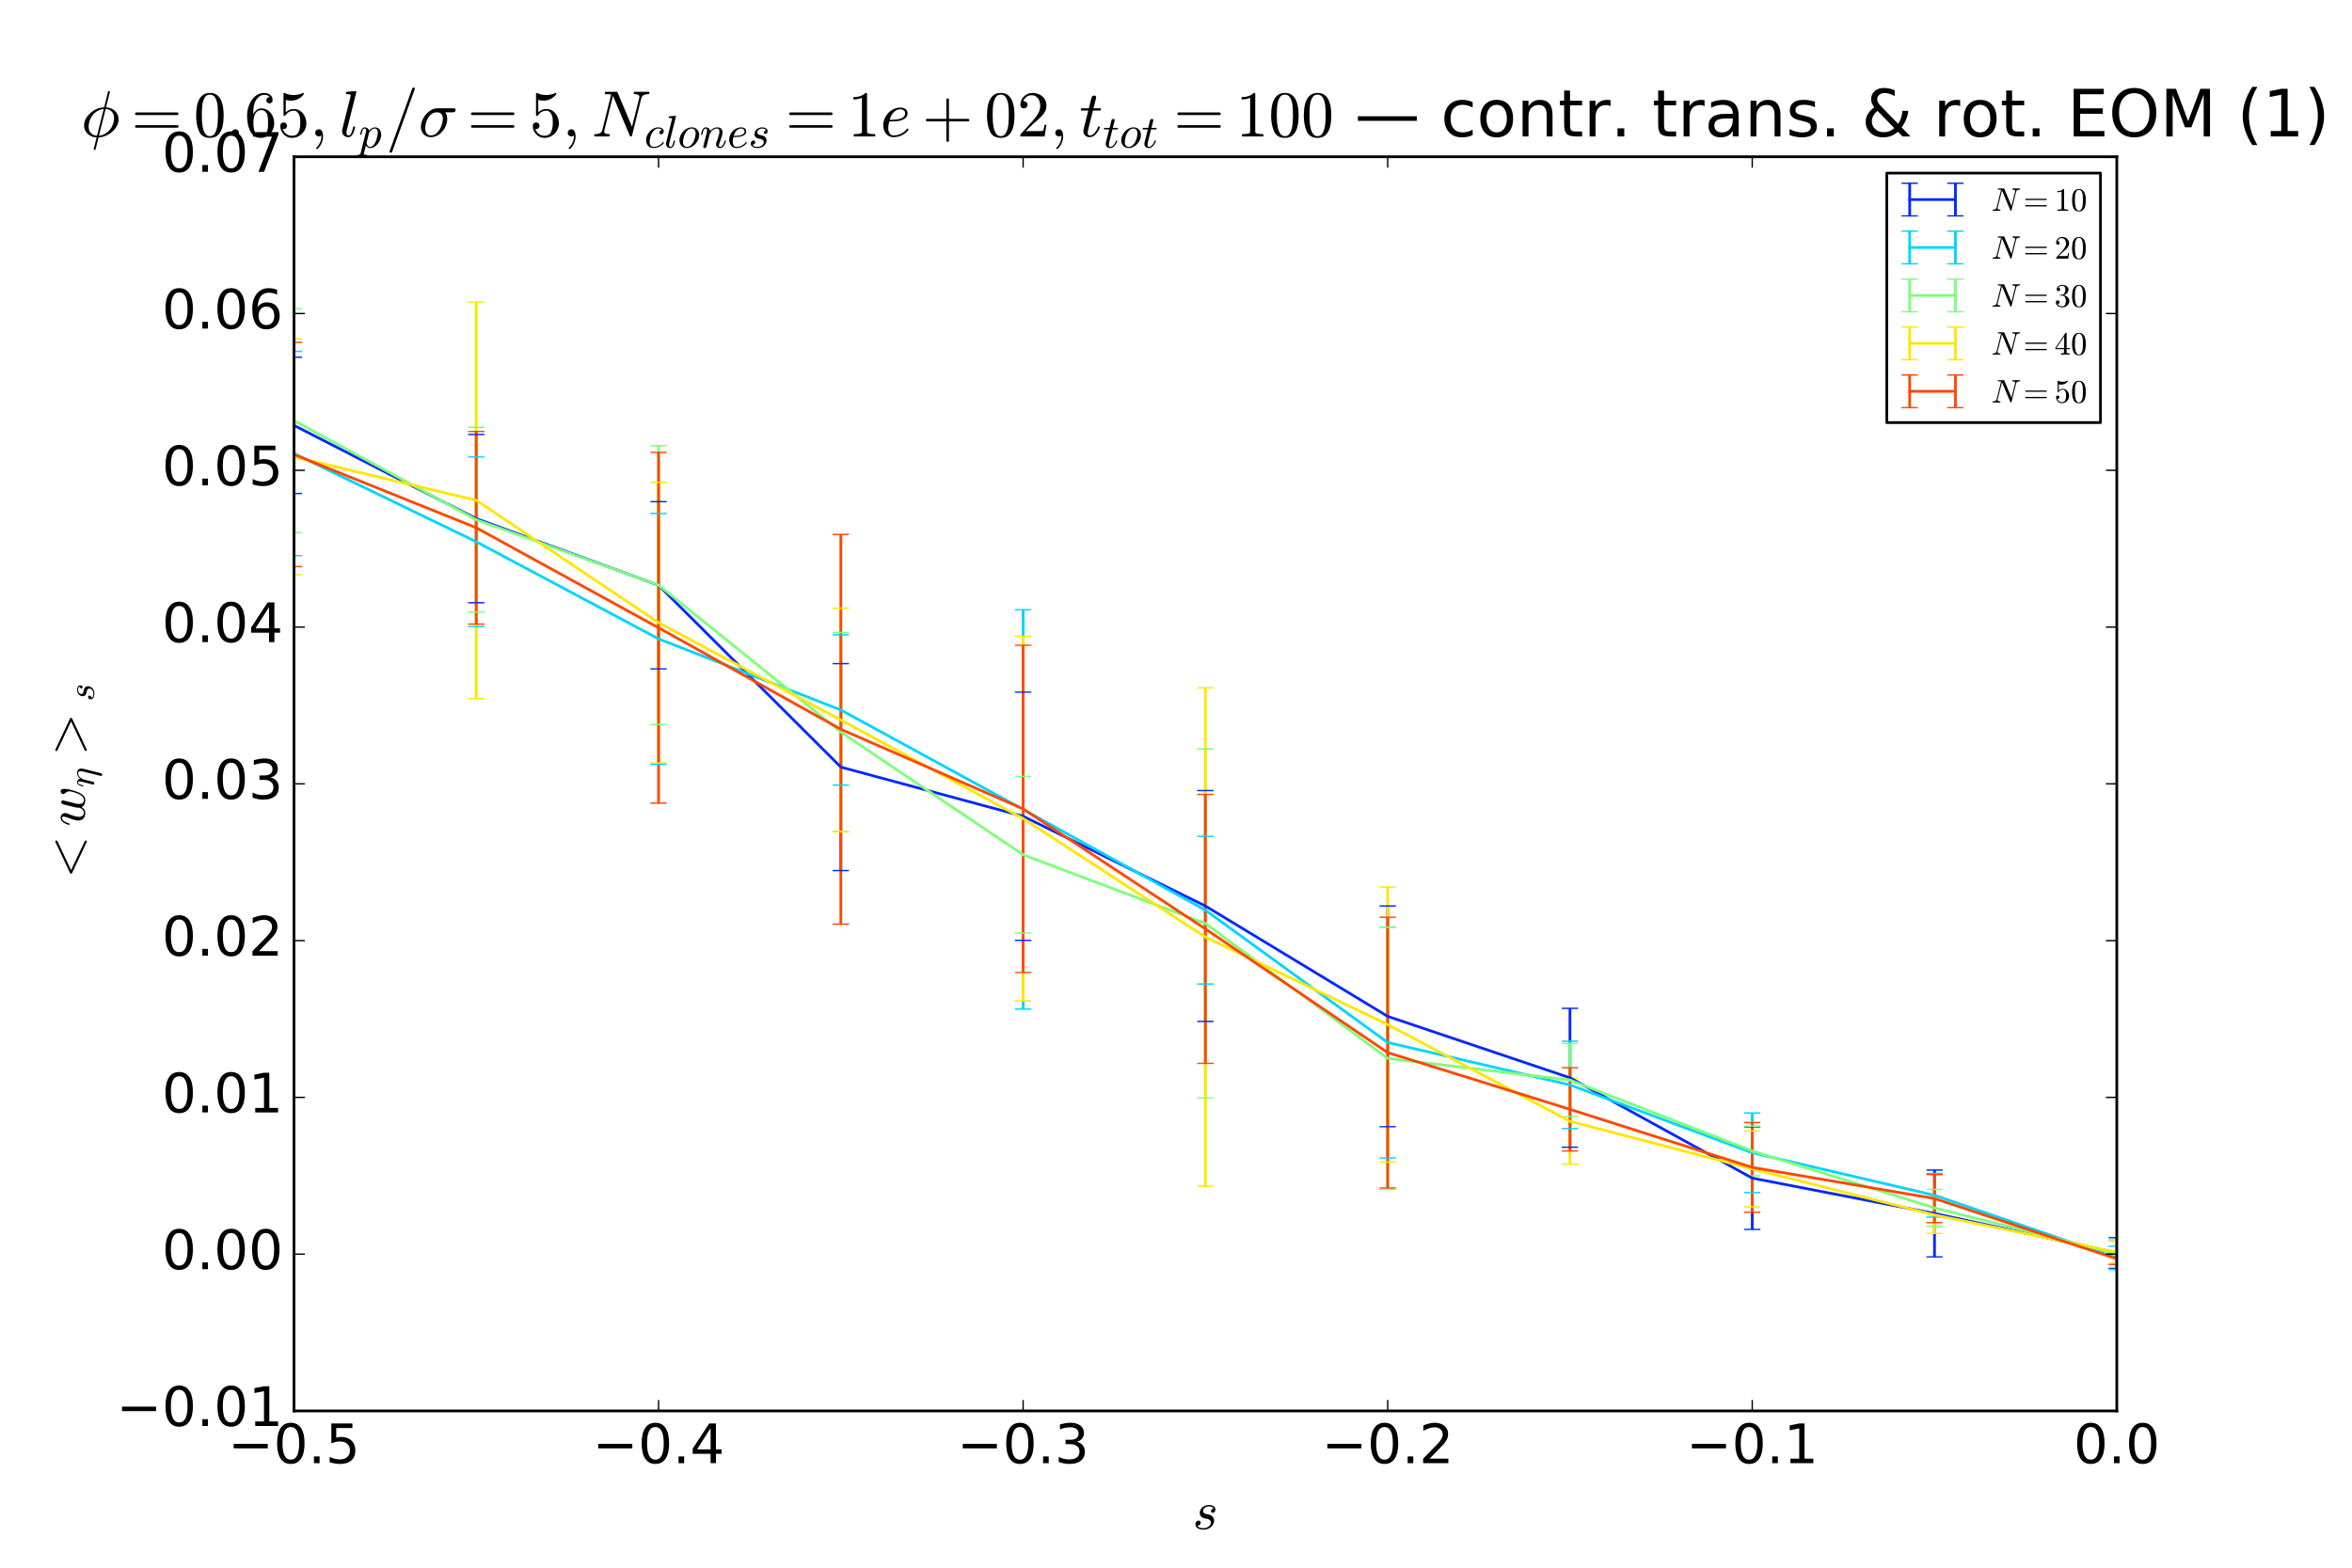 <?xml version="1.0" encoding="utf-8" standalone="no"?>
<!DOCTYPE svg PUBLIC "-//W3C//DTD SVG 1.1//EN"
  "http://www.w3.org/Graphics/SVG/1.1/DTD/svg11.dtd">
<!-- Created with matplotlib (https://matplotlib.org/) -->
<svg height="576pt" version="1.1" viewBox="0 0 864 576" width="864pt" xmlns="http://www.w3.org/2000/svg" xmlns:xlink="http://www.w3.org/1999/xlink">
 <defs>
  <style type="text/css">
*{stroke-linecap:butt;stroke-linejoin:round;}
  </style>
 </defs>
 <g id="figure_1">
  <g id="patch_1">
   <path d="M 0 576 
L 864 576 
L 864 0 
L 0 0 
z
" style="fill:#ffffff;"/>
  </g>
  <g id="axes_1">
   <g id="patch_2">
    <path d="M 108 518.4 
L 777.6 518.4 
L 777.6 57.6 
L 108 57.6 
z
" style="fill:#ffffff;"/>
   </g>
   <g id="LineCollection_1">
    <path clip-path="url(#p3e4547a22b)" d="M 108 181.332 
L 108 131.265 
" style="fill:none;stroke:#0028ff;"/>
    <path clip-path="url(#p3e4547a22b)" d="M 174.96 221.468 
L 174.96 159.645 
" style="fill:none;stroke:#0028ff;"/>
    <path clip-path="url(#p3e4547a22b)" d="M 241.92 245.752 
L 241.92 184.316 
" style="fill:none;stroke:#0028ff;"/>
    <path clip-path="url(#p3e4547a22b)" d="M 308.88 319.859 
L 308.88 243.839 
" style="fill:none;stroke:#0028ff;"/>
    <path clip-path="url(#p3e4547a22b)" d="M 375.84 345.5 
L 375.84 254.304 
" style="fill:none;stroke:#0028ff;"/>
    <path clip-path="url(#p3e4547a22b)" d="M 442.8 375.295 
L 442.8 290.472 
" style="fill:none;stroke:#0028ff;"/>
    <path clip-path="url(#p3e4547a22b)" d="M 509.76 413.973 
L 509.76 332.882 
" style="fill:none;stroke:#0028ff;"/>
    <path clip-path="url(#p3e4547a22b)" d="M 576.72 421.513 
L 576.72 370.483 
" style="fill:none;stroke:#0028ff;"/>
    <path clip-path="url(#p3e4547a22b)" d="M 643.68 451.707 
L 643.68 414.015 
" style="fill:none;stroke:#0028ff;"/>
    <path clip-path="url(#p3e4547a22b)" d="M 710.64 461.803 
L 710.64 429.902 
" style="fill:none;stroke:#0028ff;"/>
    <path clip-path="url(#p3e4547a22b)" d="M 777.6 465.947 
L 777.6 454.75 
" style="fill:none;stroke:#0028ff;"/>
   </g>
   <g id="LineCollection_2">
    <path clip-path="url(#p3e4547a22b)" d="M 108 204.147 
L 108 129.119 
" style="fill:none;stroke:#00d4ff;"/>
    <path clip-path="url(#p3e4547a22b)" d="M 174.96 230.202 
L 174.96 167.908 
" style="fill:none;stroke:#00d4ff;"/>
    <path clip-path="url(#p3e4547a22b)" d="M 241.92 280.813 
L 241.92 188.653 
" style="fill:none;stroke:#00d4ff;"/>
    <path clip-path="url(#p3e4547a22b)" d="M 308.88 288.454 
L 308.88 233.259 
" style="fill:none;stroke:#00d4ff;"/>
    <path clip-path="url(#p3e4547a22b)" d="M 375.84 370.758 
L 375.84 224.029 
" style="fill:none;stroke:#00d4ff;"/>
    <path clip-path="url(#p3e4547a22b)" d="M 442.8 361.549 
L 442.8 307.29 
" style="fill:none;stroke:#00d4ff;"/>
    <path clip-path="url(#p3e4547a22b)" d="M 509.76 425.436 
L 509.76 340.628 
" style="fill:none;stroke:#00d4ff;"/>
    <path clip-path="url(#p3e4547a22b)" d="M 576.72 414.673 
L 576.72 382.554 
" style="fill:none;stroke:#00d4ff;"/>
    <path clip-path="url(#p3e4547a22b)" d="M 643.68 438.147 
L 643.68 408.94 
" style="fill:none;stroke:#00d4ff;"/>
    <path clip-path="url(#p3e4547a22b)" d="M 710.64 447.178 
L 710.64 431.165 
" style="fill:none;stroke:#00d4ff;"/>
    <path clip-path="url(#p3e4547a22b)" d="M 777.6 466.504 
L 777.6 457.89 
" style="fill:none;stroke:#00d4ff;"/>
   </g>
   <g id="LineCollection_3">
    <path clip-path="url(#p3e4547a22b)" d="M 108 195.658 
L 108 113.436 
" style="fill:none;stroke:#7dff7a;"/>
    <path clip-path="url(#p3e4547a22b)" d="M 174.96 224.912 
L 174.96 157.023 
" style="fill:none;stroke:#7dff7a;"/>
    <path clip-path="url(#p3e4547a22b)" d="M 241.92 266.215 
L 241.92 163.743 
" style="fill:none;stroke:#7dff7a;"/>
    <path clip-path="url(#p3e4547a22b)" d="M 308.88 305.538 
L 308.88 232.39 
" style="fill:none;stroke:#7dff7a;"/>
    <path clip-path="url(#p3e4547a22b)" d="M 375.84 342.842 
L 375.84 285.27 
" style="fill:none;stroke:#7dff7a;"/>
    <path clip-path="url(#p3e4547a22b)" d="M 442.8 403.42 
L 442.8 275.182 
" style="fill:none;stroke:#7dff7a;"/>
    <path clip-path="url(#p3e4547a22b)" d="M 509.76 437.059 
L 509.76 340.676 
" style="fill:none;stroke:#7dff7a;"/>
    <path clip-path="url(#p3e4547a22b)" d="M 576.72 410.247 
L 576.72 383.434 
" style="fill:none;stroke:#7dff7a;"/>
    <path clip-path="url(#p3e4547a22b)" d="M 643.68 432.007 
L 643.68 413.762 
" style="fill:none;stroke:#7dff7a;"/>
    <path clip-path="url(#p3e4547a22b)" d="M 710.64 450.579 
L 710.64 437.014 
" style="fill:none;stroke:#7dff7a;"/>
    <path clip-path="url(#p3e4547a22b)" d="M 777.6 465.652 
L 777.6 455.501 
" style="fill:none;stroke:#7dff7a;"/>
   </g>
   <g id="LineCollection_4">
    <path clip-path="url(#p3e4547a22b)" d="M 108 211.158 
L 108 124.529 
" style="fill:none;stroke:#ffe600;"/>
    <path clip-path="url(#p3e4547a22b)" d="M 174.96 256.667 
L 174.96 110.976 
" style="fill:none;stroke:#ffe600;"/>
    <path clip-path="url(#p3e4547a22b)" d="M 241.92 280.336 
L 241.92 177.217 
" style="fill:none;stroke:#ffe600;"/>
    <path clip-path="url(#p3e4547a22b)" d="M 308.88 305.604 
L 308.88 223.467 
" style="fill:none;stroke:#ffe600;"/>
    <path clip-path="url(#p3e4547a22b)" d="M 375.84 367.764 
L 375.84 233.761 
" style="fill:none;stroke:#ffe600;"/>
    <path clip-path="url(#p3e4547a22b)" d="M 442.8 435.847 
L 442.8 252.71 
" style="fill:none;stroke:#ffe600;"/>
    <path clip-path="url(#p3e4547a22b)" d="M 509.76 426.958 
L 509.76 325.917 
" style="fill:none;stroke:#ffe600;"/>
    <path clip-path="url(#p3e4547a22b)" d="M 576.72 427.747 
L 576.72 396.204 
" style="fill:none;stroke:#ffe600;"/>
    <path clip-path="url(#p3e4547a22b)" d="M 643.68 443.404 
L 643.68 415.572 
" style="fill:none;stroke:#ffe600;"/>
    <path clip-path="url(#p3e4547a22b)" d="M 710.64 453.176 
L 710.64 439.633 
" style="fill:none;stroke:#ffe600;"/>
    <path clip-path="url(#p3e4547a22b)" d="M 777.6 464.125 
L 777.6 456.06 
" style="fill:none;stroke:#ffe600;"/>
   </g>
   <g id="LineCollection_5">
    <path clip-path="url(#p3e4547a22b)" d="M 108 208.166 
L 108 125.822 
" style="fill:none;stroke:#ff4700;"/>
    <path clip-path="url(#p3e4547a22b)" d="M 174.96 229.287 
L 174.96 158.525 
" style="fill:none;stroke:#ff4700;"/>
    <path clip-path="url(#p3e4547a22b)" d="M 241.92 295.092 
L 241.92 166.23 
" style="fill:none;stroke:#ff4700;"/>
    <path clip-path="url(#p3e4547a22b)" d="M 308.88 339.546 
L 308.88 196.344 
" style="fill:none;stroke:#ff4700;"/>
    <path clip-path="url(#p3e4547a22b)" d="M 375.84 357.319 
L 375.84 237.09 
" style="fill:none;stroke:#ff4700;"/>
    <path clip-path="url(#p3e4547a22b)" d="M 442.8 390.702 
L 442.8 291.901 
" style="fill:none;stroke:#ff4700;"/>
    <path clip-path="url(#p3e4547a22b)" d="M 509.76 436.476 
L 509.76 337.019 
" style="fill:none;stroke:#ff4700;"/>
    <path clip-path="url(#p3e4547a22b)" d="M 576.72 422.871 
L 576.72 392.3 
" style="fill:none;stroke:#ff4700;"/>
    <path clip-path="url(#p3e4547a22b)" d="M 643.68 445.414 
L 643.68 412.435 
" style="fill:none;stroke:#ff4700;"/>
    <path clip-path="url(#p3e4547a22b)" d="M 710.64 449.209 
L 710.64 431.536 
" style="fill:none;stroke:#ff4700;"/>
    <path clip-path="url(#p3e4547a22b)" d="M 777.6 464.6 
L 777.6 460.454 
" style="fill:none;stroke:#ff4700;"/>
   </g>
   <g id="line2d_1">
    <defs>
     <path d="M 3 0 
L -3 -0 
" id="mcc9c1eb74b" style="stroke:#0028ff;stroke-width:0.5;"/>
    </defs>
    <g clip-path="url(#p3e4547a22b)">
     <use style="fill:#0028ff;stroke:#0028ff;stroke-width:0.5;" x="108" xlink:href="#mcc9c1eb74b" y="181.332"/>
     <use style="fill:#0028ff;stroke:#0028ff;stroke-width:0.5;" x="174.96" xlink:href="#mcc9c1eb74b" y="221.468"/>
     <use style="fill:#0028ff;stroke:#0028ff;stroke-width:0.5;" x="241.92" xlink:href="#mcc9c1eb74b" y="245.752"/>
     <use style="fill:#0028ff;stroke:#0028ff;stroke-width:0.5;" x="308.88" xlink:href="#mcc9c1eb74b" y="319.859"/>
     <use style="fill:#0028ff;stroke:#0028ff;stroke-width:0.5;" x="375.84" xlink:href="#mcc9c1eb74b" y="345.5"/>
     <use style="fill:#0028ff;stroke:#0028ff;stroke-width:0.5;" x="442.8" xlink:href="#mcc9c1eb74b" y="375.295"/>
     <use style="fill:#0028ff;stroke:#0028ff;stroke-width:0.5;" x="509.76" xlink:href="#mcc9c1eb74b" y="413.973"/>
     <use style="fill:#0028ff;stroke:#0028ff;stroke-width:0.5;" x="576.72" xlink:href="#mcc9c1eb74b" y="421.513"/>
     <use style="fill:#0028ff;stroke:#0028ff;stroke-width:0.5;" x="643.68" xlink:href="#mcc9c1eb74b" y="451.707"/>
     <use style="fill:#0028ff;stroke:#0028ff;stroke-width:0.5;" x="710.64" xlink:href="#mcc9c1eb74b" y="461.803"/>
     <use style="fill:#0028ff;stroke:#0028ff;stroke-width:0.5;" x="777.6" xlink:href="#mcc9c1eb74b" y="465.947"/>
    </g>
   </g>
   <g id="line2d_2">
    <g clip-path="url(#p3e4547a22b)">
     <use style="fill:#0028ff;stroke:#0028ff;stroke-width:0.5;" x="108" xlink:href="#mcc9c1eb74b" y="131.265"/>
     <use style="fill:#0028ff;stroke:#0028ff;stroke-width:0.5;" x="174.96" xlink:href="#mcc9c1eb74b" y="159.645"/>
     <use style="fill:#0028ff;stroke:#0028ff;stroke-width:0.5;" x="241.92" xlink:href="#mcc9c1eb74b" y="184.316"/>
     <use style="fill:#0028ff;stroke:#0028ff;stroke-width:0.5;" x="308.88" xlink:href="#mcc9c1eb74b" y="243.839"/>
     <use style="fill:#0028ff;stroke:#0028ff;stroke-width:0.5;" x="375.84" xlink:href="#mcc9c1eb74b" y="254.304"/>
     <use style="fill:#0028ff;stroke:#0028ff;stroke-width:0.5;" x="442.8" xlink:href="#mcc9c1eb74b" y="290.472"/>
     <use style="fill:#0028ff;stroke:#0028ff;stroke-width:0.5;" x="509.76" xlink:href="#mcc9c1eb74b" y="332.882"/>
     <use style="fill:#0028ff;stroke:#0028ff;stroke-width:0.5;" x="576.72" xlink:href="#mcc9c1eb74b" y="370.483"/>
     <use style="fill:#0028ff;stroke:#0028ff;stroke-width:0.5;" x="643.68" xlink:href="#mcc9c1eb74b" y="414.015"/>
     <use style="fill:#0028ff;stroke:#0028ff;stroke-width:0.5;" x="710.64" xlink:href="#mcc9c1eb74b" y="429.902"/>
     <use style="fill:#0028ff;stroke:#0028ff;stroke-width:0.5;" x="777.6" xlink:href="#mcc9c1eb74b" y="454.75"/>
    </g>
   </g>
   <g id="line2d_3">
    <defs>
     <path d="M 3 0 
L -3 -0 
" id="m755bc4c9c6" style="stroke:#00d4ff;stroke-width:0.5;"/>
    </defs>
    <g clip-path="url(#p3e4547a22b)">
     <use style="fill:#00d4ff;stroke:#00d4ff;stroke-width:0.5;" x="108" xlink:href="#m755bc4c9c6" y="204.147"/>
     <use style="fill:#00d4ff;stroke:#00d4ff;stroke-width:0.5;" x="174.96" xlink:href="#m755bc4c9c6" y="230.202"/>
     <use style="fill:#00d4ff;stroke:#00d4ff;stroke-width:0.5;" x="241.92" xlink:href="#m755bc4c9c6" y="280.813"/>
     <use style="fill:#00d4ff;stroke:#00d4ff;stroke-width:0.5;" x="308.88" xlink:href="#m755bc4c9c6" y="288.454"/>
     <use style="fill:#00d4ff;stroke:#00d4ff;stroke-width:0.5;" x="375.84" xlink:href="#m755bc4c9c6" y="370.758"/>
     <use style="fill:#00d4ff;stroke:#00d4ff;stroke-width:0.5;" x="442.8" xlink:href="#m755bc4c9c6" y="361.549"/>
     <use style="fill:#00d4ff;stroke:#00d4ff;stroke-width:0.5;" x="509.76" xlink:href="#m755bc4c9c6" y="425.436"/>
     <use style="fill:#00d4ff;stroke:#00d4ff;stroke-width:0.5;" x="576.72" xlink:href="#m755bc4c9c6" y="414.673"/>
     <use style="fill:#00d4ff;stroke:#00d4ff;stroke-width:0.5;" x="643.68" xlink:href="#m755bc4c9c6" y="438.147"/>
     <use style="fill:#00d4ff;stroke:#00d4ff;stroke-width:0.5;" x="710.64" xlink:href="#m755bc4c9c6" y="447.178"/>
     <use style="fill:#00d4ff;stroke:#00d4ff;stroke-width:0.5;" x="777.6" xlink:href="#m755bc4c9c6" y="466.504"/>
    </g>
   </g>
   <g id="line2d_4">
    <g clip-path="url(#p3e4547a22b)">
     <use style="fill:#00d4ff;stroke:#00d4ff;stroke-width:0.5;" x="108" xlink:href="#m755bc4c9c6" y="129.119"/>
     <use style="fill:#00d4ff;stroke:#00d4ff;stroke-width:0.5;" x="174.96" xlink:href="#m755bc4c9c6" y="167.908"/>
     <use style="fill:#00d4ff;stroke:#00d4ff;stroke-width:0.5;" x="241.92" xlink:href="#m755bc4c9c6" y="188.653"/>
     <use style="fill:#00d4ff;stroke:#00d4ff;stroke-width:0.5;" x="308.88" xlink:href="#m755bc4c9c6" y="233.259"/>
     <use style="fill:#00d4ff;stroke:#00d4ff;stroke-width:0.5;" x="375.84" xlink:href="#m755bc4c9c6" y="224.029"/>
     <use style="fill:#00d4ff;stroke:#00d4ff;stroke-width:0.5;" x="442.8" xlink:href="#m755bc4c9c6" y="307.29"/>
     <use style="fill:#00d4ff;stroke:#00d4ff;stroke-width:0.5;" x="509.76" xlink:href="#m755bc4c9c6" y="340.628"/>
     <use style="fill:#00d4ff;stroke:#00d4ff;stroke-width:0.5;" x="576.72" xlink:href="#m755bc4c9c6" y="382.554"/>
     <use style="fill:#00d4ff;stroke:#00d4ff;stroke-width:0.5;" x="643.68" xlink:href="#m755bc4c9c6" y="408.94"/>
     <use style="fill:#00d4ff;stroke:#00d4ff;stroke-width:0.5;" x="710.64" xlink:href="#m755bc4c9c6" y="431.165"/>
     <use style="fill:#00d4ff;stroke:#00d4ff;stroke-width:0.5;" x="777.6" xlink:href="#m755bc4c9c6" y="457.89"/>
    </g>
   </g>
   <g id="line2d_5">
    <defs>
     <path d="M 3 0 
L -3 -0 
" id="maa52626133" style="stroke:#7dff7a;stroke-width:0.5;"/>
    </defs>
    <g clip-path="url(#p3e4547a22b)">
     <use style="fill:#7dff7a;stroke:#7dff7a;stroke-width:0.5;" x="108" xlink:href="#maa52626133" y="195.658"/>
     <use style="fill:#7dff7a;stroke:#7dff7a;stroke-width:0.5;" x="174.96" xlink:href="#maa52626133" y="224.912"/>
     <use style="fill:#7dff7a;stroke:#7dff7a;stroke-width:0.5;" x="241.92" xlink:href="#maa52626133" y="266.215"/>
     <use style="fill:#7dff7a;stroke:#7dff7a;stroke-width:0.5;" x="308.88" xlink:href="#maa52626133" y="305.538"/>
     <use style="fill:#7dff7a;stroke:#7dff7a;stroke-width:0.5;" x="375.84" xlink:href="#maa52626133" y="342.842"/>
     <use style="fill:#7dff7a;stroke:#7dff7a;stroke-width:0.5;" x="442.8" xlink:href="#maa52626133" y="403.42"/>
     <use style="fill:#7dff7a;stroke:#7dff7a;stroke-width:0.5;" x="509.76" xlink:href="#maa52626133" y="437.059"/>
     <use style="fill:#7dff7a;stroke:#7dff7a;stroke-width:0.5;" x="576.72" xlink:href="#maa52626133" y="410.247"/>
     <use style="fill:#7dff7a;stroke:#7dff7a;stroke-width:0.5;" x="643.68" xlink:href="#maa52626133" y="432.007"/>
     <use style="fill:#7dff7a;stroke:#7dff7a;stroke-width:0.5;" x="710.64" xlink:href="#maa52626133" y="450.579"/>
     <use style="fill:#7dff7a;stroke:#7dff7a;stroke-width:0.5;" x="777.6" xlink:href="#maa52626133" y="465.652"/>
    </g>
   </g>
   <g id="line2d_6">
    <g clip-path="url(#p3e4547a22b)">
     <use style="fill:#7dff7a;stroke:#7dff7a;stroke-width:0.5;" x="108" xlink:href="#maa52626133" y="113.436"/>
     <use style="fill:#7dff7a;stroke:#7dff7a;stroke-width:0.5;" x="174.96" xlink:href="#maa52626133" y="157.023"/>
     <use style="fill:#7dff7a;stroke:#7dff7a;stroke-width:0.5;" x="241.92" xlink:href="#maa52626133" y="163.743"/>
     <use style="fill:#7dff7a;stroke:#7dff7a;stroke-width:0.5;" x="308.88" xlink:href="#maa52626133" y="232.39"/>
     <use style="fill:#7dff7a;stroke:#7dff7a;stroke-width:0.5;" x="375.84" xlink:href="#maa52626133" y="285.27"/>
     <use style="fill:#7dff7a;stroke:#7dff7a;stroke-width:0.5;" x="442.8" xlink:href="#maa52626133" y="275.182"/>
     <use style="fill:#7dff7a;stroke:#7dff7a;stroke-width:0.5;" x="509.76" xlink:href="#maa52626133" y="340.676"/>
     <use style="fill:#7dff7a;stroke:#7dff7a;stroke-width:0.5;" x="576.72" xlink:href="#maa52626133" y="383.434"/>
     <use style="fill:#7dff7a;stroke:#7dff7a;stroke-width:0.5;" x="643.68" xlink:href="#maa52626133" y="413.762"/>
     <use style="fill:#7dff7a;stroke:#7dff7a;stroke-width:0.5;" x="710.64" xlink:href="#maa52626133" y="437.014"/>
     <use style="fill:#7dff7a;stroke:#7dff7a;stroke-width:0.5;" x="777.6" xlink:href="#maa52626133" y="455.501"/>
    </g>
   </g>
   <g id="line2d_7">
    <defs>
     <path d="M 3 0 
L -3 -0 
" id="m40f81201c9" style="stroke:#ffe600;stroke-width:0.5;"/>
    </defs>
    <g clip-path="url(#p3e4547a22b)">
     <use style="fill:#ffe600;stroke:#ffe600;stroke-width:0.5;" x="108" xlink:href="#m40f81201c9" y="211.158"/>
     <use style="fill:#ffe600;stroke:#ffe600;stroke-width:0.5;" x="174.96" xlink:href="#m40f81201c9" y="256.667"/>
     <use style="fill:#ffe600;stroke:#ffe600;stroke-width:0.5;" x="241.92" xlink:href="#m40f81201c9" y="280.336"/>
     <use style="fill:#ffe600;stroke:#ffe600;stroke-width:0.5;" x="308.88" xlink:href="#m40f81201c9" y="305.604"/>
     <use style="fill:#ffe600;stroke:#ffe600;stroke-width:0.5;" x="375.84" xlink:href="#m40f81201c9" y="367.764"/>
     <use style="fill:#ffe600;stroke:#ffe600;stroke-width:0.5;" x="442.8" xlink:href="#m40f81201c9" y="435.847"/>
     <use style="fill:#ffe600;stroke:#ffe600;stroke-width:0.5;" x="509.76" xlink:href="#m40f81201c9" y="426.958"/>
     <use style="fill:#ffe600;stroke:#ffe600;stroke-width:0.5;" x="576.72" xlink:href="#m40f81201c9" y="427.747"/>
     <use style="fill:#ffe600;stroke:#ffe600;stroke-width:0.5;" x="643.68" xlink:href="#m40f81201c9" y="443.404"/>
     <use style="fill:#ffe600;stroke:#ffe600;stroke-width:0.5;" x="710.64" xlink:href="#m40f81201c9" y="453.176"/>
     <use style="fill:#ffe600;stroke:#ffe600;stroke-width:0.5;" x="777.6" xlink:href="#m40f81201c9" y="464.125"/>
    </g>
   </g>
   <g id="line2d_8">
    <g clip-path="url(#p3e4547a22b)">
     <use style="fill:#ffe600;stroke:#ffe600;stroke-width:0.5;" x="108" xlink:href="#m40f81201c9" y="124.529"/>
     <use style="fill:#ffe600;stroke:#ffe600;stroke-width:0.5;" x="174.96" xlink:href="#m40f81201c9" y="110.976"/>
     <use style="fill:#ffe600;stroke:#ffe600;stroke-width:0.5;" x="241.92" xlink:href="#m40f81201c9" y="177.217"/>
     <use style="fill:#ffe600;stroke:#ffe600;stroke-width:0.5;" x="308.88" xlink:href="#m40f81201c9" y="223.467"/>
     <use style="fill:#ffe600;stroke:#ffe600;stroke-width:0.5;" x="375.84" xlink:href="#m40f81201c9" y="233.761"/>
     <use style="fill:#ffe600;stroke:#ffe600;stroke-width:0.5;" x="442.8" xlink:href="#m40f81201c9" y="252.71"/>
     <use style="fill:#ffe600;stroke:#ffe600;stroke-width:0.5;" x="509.76" xlink:href="#m40f81201c9" y="325.917"/>
     <use style="fill:#ffe600;stroke:#ffe600;stroke-width:0.5;" x="576.72" xlink:href="#m40f81201c9" y="396.204"/>
     <use style="fill:#ffe600;stroke:#ffe600;stroke-width:0.5;" x="643.68" xlink:href="#m40f81201c9" y="415.572"/>
     <use style="fill:#ffe600;stroke:#ffe600;stroke-width:0.5;" x="710.64" xlink:href="#m40f81201c9" y="439.633"/>
     <use style="fill:#ffe600;stroke:#ffe600;stroke-width:0.5;" x="777.6" xlink:href="#m40f81201c9" y="456.06"/>
    </g>
   </g>
   <g id="line2d_9">
    <defs>
     <path d="M 3 0 
L -3 -0 
" id="ma840f982f9" style="stroke:#ff4700;stroke-width:0.5;"/>
    </defs>
    <g clip-path="url(#p3e4547a22b)">
     <use style="fill:#ff4700;stroke:#ff4700;stroke-width:0.5;" x="108" xlink:href="#ma840f982f9" y="208.166"/>
     <use style="fill:#ff4700;stroke:#ff4700;stroke-width:0.5;" x="174.96" xlink:href="#ma840f982f9" y="229.287"/>
     <use style="fill:#ff4700;stroke:#ff4700;stroke-width:0.5;" x="241.92" xlink:href="#ma840f982f9" y="295.092"/>
     <use style="fill:#ff4700;stroke:#ff4700;stroke-width:0.5;" x="308.88" xlink:href="#ma840f982f9" y="339.546"/>
     <use style="fill:#ff4700;stroke:#ff4700;stroke-width:0.5;" x="375.84" xlink:href="#ma840f982f9" y="357.319"/>
     <use style="fill:#ff4700;stroke:#ff4700;stroke-width:0.5;" x="442.8" xlink:href="#ma840f982f9" y="390.702"/>
     <use style="fill:#ff4700;stroke:#ff4700;stroke-width:0.5;" x="509.76" xlink:href="#ma840f982f9" y="436.476"/>
     <use style="fill:#ff4700;stroke:#ff4700;stroke-width:0.5;" x="576.72" xlink:href="#ma840f982f9" y="422.871"/>
     <use style="fill:#ff4700;stroke:#ff4700;stroke-width:0.5;" x="643.68" xlink:href="#ma840f982f9" y="445.414"/>
     <use style="fill:#ff4700;stroke:#ff4700;stroke-width:0.5;" x="710.64" xlink:href="#ma840f982f9" y="449.209"/>
     <use style="fill:#ff4700;stroke:#ff4700;stroke-width:0.5;" x="777.6" xlink:href="#ma840f982f9" y="464.6"/>
    </g>
   </g>
   <g id="line2d_10">
    <g clip-path="url(#p3e4547a22b)">
     <use style="fill:#ff4700;stroke:#ff4700;stroke-width:0.5;" x="108" xlink:href="#ma840f982f9" y="125.822"/>
     <use style="fill:#ff4700;stroke:#ff4700;stroke-width:0.5;" x="174.96" xlink:href="#ma840f982f9" y="158.525"/>
     <use style="fill:#ff4700;stroke:#ff4700;stroke-width:0.5;" x="241.92" xlink:href="#ma840f982f9" y="166.23"/>
     <use style="fill:#ff4700;stroke:#ff4700;stroke-width:0.5;" x="308.88" xlink:href="#ma840f982f9" y="196.344"/>
     <use style="fill:#ff4700;stroke:#ff4700;stroke-width:0.5;" x="375.84" xlink:href="#ma840f982f9" y="237.09"/>
     <use style="fill:#ff4700;stroke:#ff4700;stroke-width:0.5;" x="442.8" xlink:href="#ma840f982f9" y="291.901"/>
     <use style="fill:#ff4700;stroke:#ff4700;stroke-width:0.5;" x="509.76" xlink:href="#ma840f982f9" y="337.019"/>
     <use style="fill:#ff4700;stroke:#ff4700;stroke-width:0.5;" x="576.72" xlink:href="#ma840f982f9" y="392.3"/>
     <use style="fill:#ff4700;stroke:#ff4700;stroke-width:0.5;" x="643.68" xlink:href="#ma840f982f9" y="412.435"/>
     <use style="fill:#ff4700;stroke:#ff4700;stroke-width:0.5;" x="710.64" xlink:href="#ma840f982f9" y="431.536"/>
     <use style="fill:#ff4700;stroke:#ff4700;stroke-width:0.5;" x="777.6" xlink:href="#ma840f982f9" y="460.454"/>
    </g>
   </g>
   <g id="line2d_11">
    <path clip-path="url(#p3e4547a22b)" d="M 108 156.299 
L 174.96 190.556 
L 241.92 215.034 
L 308.88 281.849 
L 375.84 299.902 
L 442.8 332.883 
L 509.76 373.428 
L 576.72 395.998 
L 643.68 432.861 
L 710.64 445.853 
L 777.6 460.348 
" style="fill:none;stroke:#0028ff;stroke-linecap:square;"/>
   </g>
   <g id="line2d_12">
    <path clip-path="url(#p3e4547a22b)" d="M 108 166.633 
L 174.96 199.055 
L 241.92 234.733 
L 308.88 260.857 
L 375.84 297.393 
L 442.8 334.419 
L 509.76 383.032 
L 576.72 398.613 
L 643.68 423.543 
L 710.64 439.171 
L 777.6 462.197 
" style="fill:none;stroke:#00d4ff;stroke-linecap:square;"/>
   </g>
   <g id="line2d_13">
    <path clip-path="url(#p3e4547a22b)" d="M 108 154.547 
L 174.96 190.967 
L 241.92 214.979 
L 308.88 268.964 
L 375.84 314.056 
L 442.8 339.301 
L 509.76 388.867 
L 576.72 396.841 
L 643.68 422.884 
L 710.64 443.797 
L 777.6 460.576 
" style="fill:none;stroke:#7dff7a;stroke-linecap:square;"/>
   </g>
   <g id="line2d_14">
    <path clip-path="url(#p3e4547a22b)" d="M 108 167.844 
L 174.96 183.821 
L 241.92 228.777 
L 308.88 264.536 
L 375.84 300.762 
L 442.8 344.278 
L 509.76 376.437 
L 576.72 411.976 
L 643.68 429.488 
L 710.64 446.404 
L 777.6 460.092 
" style="fill:none;stroke:#ffe600;stroke-linecap:square;"/>
   </g>
   <g id="line2d_15">
    <path clip-path="url(#p3e4547a22b)" d="M 108 166.994 
L 174.96 193.906 
L 241.92 230.661 
L 308.88 267.945 
L 375.84 297.205 
L 442.8 341.302 
L 509.76 386.748 
L 576.72 407.585 
L 643.68 428.924 
L 710.64 440.372 
L 777.6 462.527 
" style="fill:none;stroke:#ff4700;stroke-linecap:square;"/>
   </g>
   <g id="patch_3">
    <path d="M 108 518.4 
L 108 57.6 
" style="fill:none;stroke:#000000;stroke-linecap:square;stroke-linejoin:miter;"/>
   </g>
   <g id="patch_4">
    <path d="M 777.6 518.4 
L 777.6 57.6 
" style="fill:none;stroke:#000000;stroke-linecap:square;stroke-linejoin:miter;"/>
   </g>
   <g id="patch_5">
    <path d="M 108 518.4 
L 777.6 518.4 
" style="fill:none;stroke:#000000;stroke-linecap:square;stroke-linejoin:miter;"/>
   </g>
   <g id="patch_6">
    <path d="M 108 57.6 
L 777.6 57.6 
" style="fill:none;stroke:#000000;stroke-linecap:square;stroke-linejoin:miter;"/>
   </g>
   <g id="matplotlib.axis_1">
    <g id="xtick_1">
     <g id="line2d_16">
      <defs>
       <path d="M 0 0 
L 0 -4 
" id="m9cb2006787" style="stroke:#000000;stroke-width:0.5;"/>
      </defs>
      <g>
       <use style="stroke:#000000;stroke-width:0.5;" x="108" xlink:href="#m9cb2006787" y="518.4"/>
      </g>
     </g>
     <g id="line2d_17">
      <defs>
       <path d="M 0 0 
L 0 4 
" id="m63749261ed" style="stroke:#000000;stroke-width:0.5;"/>
      </defs>
      <g>
       <use style="stroke:#000000;stroke-width:0.5;" x="108" xlink:href="#m63749261ed" y="57.6"/>
      </g>
     </g>
     <g id="text_1">
      <!-- −0.5 -->
      <defs>
       <path d="M 10.594 35.5 
L 73.188 35.5 
L 73.188 27.203 
L 10.594 27.203 
z
" id="DejaVuSans-8722"/>
       <path d="M 31.781 66.406 
Q 24.172 66.406 20.328 58.906 
Q 16.5 51.422 16.5 36.375 
Q 16.5 21.391 20.328 13.891 
Q 24.172 6.391 31.781 6.391 
Q 39.453 6.391 43.281 13.891 
Q 47.125 21.391 47.125 36.375 
Q 47.125 51.422 43.281 58.906 
Q 39.453 66.406 31.781 66.406 
z
M 31.781 74.219 
Q 44.047 74.219 50.516 64.516 
Q 56.984 54.828 56.984 36.375 
Q 56.984 17.969 50.516 8.266 
Q 44.047 -1.422 31.781 -1.422 
Q 19.531 -1.422 13.062 8.266 
Q 6.594 17.969 6.594 36.375 
Q 6.594 54.828 13.062 64.516 
Q 19.531 74.219 31.781 74.219 
z
" id="DejaVuSans-48"/>
       <path d="M 10.688 12.406 
L 21 12.406 
L 21 0 
L 10.688 0 
z
" id="DejaVuSans-46"/>
       <path d="M 10.797 72.906 
L 49.516 72.906 
L 49.516 64.594 
L 19.828 64.594 
L 19.828 46.734 
Q 21.969 47.469 24.109 47.828 
Q 26.266 48.188 28.422 48.188 
Q 40.625 48.188 47.75 41.5 
Q 54.891 34.812 54.891 23.391 
Q 54.891 11.625 47.562 5.094 
Q 40.234 -1.422 26.906 -1.422 
Q 22.312 -1.422 17.547 -0.641 
Q 12.797 0.141 7.719 1.703 
L 7.719 11.625 
Q 12.109 9.234 16.797 8.062 
Q 21.484 6.891 26.703 6.891 
Q 35.156 6.891 40.078 11.328 
Q 45.016 15.766 45.016 23.391 
Q 45.016 31 40.078 35.438 
Q 35.156 39.891 26.703 39.891 
Q 22.75 39.891 18.812 39.016 
Q 14.891 38.141 10.797 36.281 
z
" id="DejaVuSans-53"/>
      </defs>
      <g transform="translate(83.717 537.597)scale(0.2 -0.2)">
       <use xlink:href="#DejaVuSans-8722"/>
       <use x="83.789" xlink:href="#DejaVuSans-48"/>
       <use x="147.412" xlink:href="#DejaVuSans-46"/>
       <use x="179.199" xlink:href="#DejaVuSans-53"/>
      </g>
     </g>
    </g>
    <g id="xtick_2">
     <g id="line2d_18">
      <g>
       <use style="stroke:#000000;stroke-width:0.5;" x="241.92" xlink:href="#m9cb2006787" y="518.4"/>
      </g>
     </g>
     <g id="line2d_19">
      <g>
       <use style="stroke:#000000;stroke-width:0.5;" x="241.92" xlink:href="#m63749261ed" y="57.6"/>
      </g>
     </g>
     <g id="text_2">
      <!-- −0.4 -->
      <defs>
       <path d="M 37.797 64.312 
L 12.891 25.391 
L 37.797 25.391 
z
M 35.203 72.906 
L 47.609 72.906 
L 47.609 25.391 
L 58.016 25.391 
L 58.016 17.188 
L 47.609 17.188 
L 47.609 0 
L 37.797 0 
L 37.797 17.188 
L 4.891 17.188 
L 4.891 26.703 
z
" id="DejaVuSans-52"/>
      </defs>
      <g transform="translate(217.637 537.597)scale(0.2 -0.2)">
       <use xlink:href="#DejaVuSans-8722"/>
       <use x="83.789" xlink:href="#DejaVuSans-48"/>
       <use x="147.412" xlink:href="#DejaVuSans-46"/>
       <use x="179.199" xlink:href="#DejaVuSans-52"/>
      </g>
     </g>
    </g>
    <g id="xtick_3">
     <g id="line2d_20">
      <g>
       <use style="stroke:#000000;stroke-width:0.5;" x="375.84" xlink:href="#m9cb2006787" y="518.4"/>
      </g>
     </g>
     <g id="line2d_21">
      <g>
       <use style="stroke:#000000;stroke-width:0.5;" x="375.84" xlink:href="#m63749261ed" y="57.6"/>
      </g>
     </g>
     <g id="text_3">
      <!-- −0.3 -->
      <defs>
       <path d="M 40.578 39.312 
Q 47.656 37.797 51.625 33 
Q 55.609 28.219 55.609 21.188 
Q 55.609 10.406 48.188 4.484 
Q 40.766 -1.422 27.094 -1.422 
Q 22.516 -1.422 17.656 -0.516 
Q 12.797 0.391 7.625 2.203 
L 7.625 11.719 
Q 11.719 9.328 16.594 8.109 
Q 21.484 6.891 26.812 6.891 
Q 36.078 6.891 40.938 10.547 
Q 45.797 14.203 45.797 21.188 
Q 45.797 27.641 41.281 31.266 
Q 36.766 34.906 28.719 34.906 
L 20.219 34.906 
L 20.219 43.016 
L 29.109 43.016 
Q 36.375 43.016 40.234 45.922 
Q 44.094 48.828 44.094 54.297 
Q 44.094 59.906 40.109 62.906 
Q 36.141 65.922 28.719 65.922 
Q 24.656 65.922 20.016 65.031 
Q 15.375 64.156 9.812 62.312 
L 9.812 71.094 
Q 15.438 72.656 20.344 73.438 
Q 25.25 74.219 29.594 74.219 
Q 40.828 74.219 47.359 69.109 
Q 53.906 64.016 53.906 55.328 
Q 53.906 49.266 50.438 45.094 
Q 46.969 40.922 40.578 39.312 
z
" id="DejaVuSans-51"/>
      </defs>
      <g transform="translate(351.557 537.597)scale(0.2 -0.2)">
       <use xlink:href="#DejaVuSans-8722"/>
       <use x="83.789" xlink:href="#DejaVuSans-48"/>
       <use x="147.412" xlink:href="#DejaVuSans-46"/>
       <use x="179.199" xlink:href="#DejaVuSans-51"/>
      </g>
     </g>
    </g>
    <g id="xtick_4">
     <g id="line2d_22">
      <g>
       <use style="stroke:#000000;stroke-width:0.5;" x="509.76" xlink:href="#m9cb2006787" y="518.4"/>
      </g>
     </g>
     <g id="line2d_23">
      <g>
       <use style="stroke:#000000;stroke-width:0.5;" x="509.76" xlink:href="#m63749261ed" y="57.6"/>
      </g>
     </g>
     <g id="text_4">
      <!-- −0.2 -->
      <defs>
       <path d="M 19.188 8.297 
L 53.609 8.297 
L 53.609 0 
L 7.328 0 
L 7.328 8.297 
Q 12.938 14.109 22.625 23.891 
Q 32.328 33.688 34.812 36.531 
Q 39.547 41.844 41.422 45.531 
Q 43.312 49.219 43.312 52.781 
Q 43.312 58.594 39.234 62.25 
Q 35.156 65.922 28.609 65.922 
Q 23.969 65.922 18.812 64.312 
Q 13.672 62.703 7.812 59.422 
L 7.812 69.391 
Q 13.766 71.781 18.938 73 
Q 24.125 74.219 28.422 74.219 
Q 39.75 74.219 46.484 68.547 
Q 53.219 62.891 53.219 53.422 
Q 53.219 48.922 51.531 44.891 
Q 49.859 40.875 45.406 35.406 
Q 44.188 33.984 37.641 27.219 
Q 31.109 20.453 19.188 8.297 
z
" id="DejaVuSans-50"/>
      </defs>
      <g transform="translate(485.477 537.597)scale(0.2 -0.2)">
       <use xlink:href="#DejaVuSans-8722"/>
       <use x="83.789" xlink:href="#DejaVuSans-48"/>
       <use x="147.412" xlink:href="#DejaVuSans-46"/>
       <use x="179.199" xlink:href="#DejaVuSans-50"/>
      </g>
     </g>
    </g>
    <g id="xtick_5">
     <g id="line2d_24">
      <g>
       <use style="stroke:#000000;stroke-width:0.5;" x="643.68" xlink:href="#m9cb2006787" y="518.4"/>
      </g>
     </g>
     <g id="line2d_25">
      <g>
       <use style="stroke:#000000;stroke-width:0.5;" x="643.68" xlink:href="#m63749261ed" y="57.6"/>
      </g>
     </g>
     <g id="text_5">
      <!-- −0.1 -->
      <defs>
       <path d="M 12.406 8.297 
L 28.516 8.297 
L 28.516 63.922 
L 10.984 60.406 
L 10.984 69.391 
L 28.422 72.906 
L 38.281 72.906 
L 38.281 8.297 
L 54.391 8.297 
L 54.391 0 
L 12.406 0 
z
" id="DejaVuSans-49"/>
      </defs>
      <g transform="translate(619.397 537.597)scale(0.2 -0.2)">
       <use xlink:href="#DejaVuSans-8722"/>
       <use x="83.789" xlink:href="#DejaVuSans-48"/>
       <use x="147.412" xlink:href="#DejaVuSans-46"/>
       <use x="179.199" xlink:href="#DejaVuSans-49"/>
      </g>
     </g>
    </g>
    <g id="xtick_6">
     <g id="line2d_26">
      <g>
       <use style="stroke:#000000;stroke-width:0.5;" x="777.6" xlink:href="#m9cb2006787" y="518.4"/>
      </g>
     </g>
     <g id="line2d_27">
      <g>
       <use style="stroke:#000000;stroke-width:0.5;" x="777.6" xlink:href="#m63749261ed" y="57.6"/>
      </g>
     </g>
     <g id="text_6">
      <!-- 0.0 -->
      <g transform="translate(761.697 537.597)scale(0.2 -0.2)">
       <use xlink:href="#DejaVuSans-48"/>
       <use x="63.623" xlink:href="#DejaVuSans-46"/>
       <use x="95.41" xlink:href="#DejaVuSans-48"/>
      </g>
     </g>
    </g>
    <g id="text_7">
     <!-- $s$ -->
     <defs>
      <path d="M 8.688 6.109 
Q 11.375 1.516 19.484 1.516 
Q 23 1.516 26.172 2.703 
Q 29.344 3.906 31.422 6.297 
Q 33.5 8.688 33.5 12.109 
Q 33.5 14.703 31.641 16.359 
Q 29.781 18.016 27.094 18.609 
L 21.688 19.672 
Q 17.969 20.609 15.578 23.141 
Q 13.188 25.688 13.188 29.297 
Q 13.188 33.734 15.594 37.156 
Q 18.016 40.578 21.969 42.375 
Q 25.922 44.188 30.172 44.188 
Q 34.719 44.188 38.297 42.016 
Q 41.891 39.844 41.891 35.594 
Q 41.891 33.297 40.594 31.531 
Q 39.312 29.781 37.016 29.781 
Q 35.688 29.781 34.734 30.641 
Q 33.797 31.5 33.797 32.812 
Q 33.797 33.984 34.453 35.078 
Q 35.109 36.188 36.203 36.844 
Q 37.312 37.5 38.484 37.5 
Q 37.594 39.656 35.172 40.625 
Q 32.766 41.609 29.984 41.609 
Q 27.438 41.609 24.891 40.578 
Q 22.359 39.547 20.812 37.562 
Q 19.281 35.594 19.281 32.906 
Q 19.281 31.109 20.547 29.734 
Q 21.828 28.375 23.688 27.781 
L 29.5 26.609 
Q 32.281 26.031 34.594 24.531 
Q 36.922 23.047 38.25 20.766 
Q 39.594 18.5 39.594 15.578 
Q 39.594 11.859 37.516 8.25 
Q 35.453 4.641 32.422 2.484 
Q 27.094 -1.125 19.391 -1.125 
Q 14.062 -1.125 9.609 1.312 
Q 5.172 3.766 5.172 8.594 
Q 5.172 11.328 6.75 13.344 
Q 8.344 15.375 11.078 15.375 
Q 12.703 15.375 13.797 14.391 
Q 14.891 13.422 14.891 11.812 
Q 14.891 9.516 13.172 7.812 
Q 11.469 6.109 9.188 6.109 
z
" id="Cmmi10-115"/>
     </defs>
     <g transform="translate(438.1 561.953)scale(0.2 -0.2)">
      <use transform="translate(0 0.812)" xlink:href="#Cmmi10-115"/>
     </g>
    </g>
   </g>
   <g id="matplotlib.axis_2">
    <g id="ytick_1">
     <g id="line2d_28">
      <defs>
       <path d="M 0 0 
L 4 0 
" id="m47ec855d0e" style="stroke:#000000;stroke-width:0.5;"/>
      </defs>
      <g>
       <use style="stroke:#000000;stroke-width:0.5;" x="108" xlink:href="#m47ec855d0e" y="518.4"/>
      </g>
     </g>
     <g id="line2d_29">
      <defs>
       <path d="M 0 0 
L -4 0 
" id="m521050faf8" style="stroke:#000000;stroke-width:0.5;"/>
      </defs>
      <g>
       <use style="stroke:#000000;stroke-width:0.5;" x="777.6" xlink:href="#m521050faf8" y="518.4"/>
      </g>
     </g>
     <g id="text_8">
      <!-- −0.01 -->
      <g transform="translate(42.709 523.919)scale(0.2 -0.2)">
       <use xlink:href="#DejaVuSans-8722"/>
       <use x="83.789" xlink:href="#DejaVuSans-48"/>
       <use x="147.412" xlink:href="#DejaVuSans-46"/>
       <use x="179.199" xlink:href="#DejaVuSans-48"/>
       <use x="242.822" xlink:href="#DejaVuSans-49"/>
      </g>
     </g>
    </g>
    <g id="ytick_2">
     <g id="line2d_30">
      <g>
       <use style="stroke:#000000;stroke-width:0.5;" x="108" xlink:href="#m47ec855d0e" y="460.8"/>
      </g>
     </g>
     <g id="line2d_31">
      <g>
       <use style="stroke:#000000;stroke-width:0.5;" x="777.6" xlink:href="#m521050faf8" y="460.8"/>
      </g>
     </g>
     <g id="text_9">
      <!-- 0.00 -->
      <g transform="translate(59.469 466.319)scale(0.2 -0.2)">
       <use xlink:href="#DejaVuSans-48"/>
       <use x="63.623" xlink:href="#DejaVuSans-46"/>
       <use x="95.41" xlink:href="#DejaVuSans-48"/>
       <use x="159.033" xlink:href="#DejaVuSans-48"/>
      </g>
     </g>
    </g>
    <g id="ytick_3">
     <g id="line2d_32">
      <g>
       <use style="stroke:#000000;stroke-width:0.5;" x="108" xlink:href="#m47ec855d0e" y="403.2"/>
      </g>
     </g>
     <g id="line2d_33">
      <g>
       <use style="stroke:#000000;stroke-width:0.5;" x="777.6" xlink:href="#m521050faf8" y="403.2"/>
      </g>
     </g>
     <g id="text_10">
      <!-- 0.01 -->
      <g transform="translate(59.469 408.719)scale(0.2 -0.2)">
       <use xlink:href="#DejaVuSans-48"/>
       <use x="63.623" xlink:href="#DejaVuSans-46"/>
       <use x="95.41" xlink:href="#DejaVuSans-48"/>
       <use x="159.033" xlink:href="#DejaVuSans-49"/>
      </g>
     </g>
    </g>
    <g id="ytick_4">
     <g id="line2d_34">
      <g>
       <use style="stroke:#000000;stroke-width:0.5;" x="108" xlink:href="#m47ec855d0e" y="345.6"/>
      </g>
     </g>
     <g id="line2d_35">
      <g>
       <use style="stroke:#000000;stroke-width:0.5;" x="777.6" xlink:href="#m521050faf8" y="345.6"/>
      </g>
     </g>
     <g id="text_11">
      <!-- 0.02 -->
      <g transform="translate(59.469 351.119)scale(0.2 -0.2)">
       <use xlink:href="#DejaVuSans-48"/>
       <use x="63.623" xlink:href="#DejaVuSans-46"/>
       <use x="95.41" xlink:href="#DejaVuSans-48"/>
       <use x="159.033" xlink:href="#DejaVuSans-50"/>
      </g>
     </g>
    </g>
    <g id="ytick_5">
     <g id="line2d_36">
      <g>
       <use style="stroke:#000000;stroke-width:0.5;" x="108" xlink:href="#m47ec855d0e" y="288"/>
      </g>
     </g>
     <g id="line2d_37">
      <g>
       <use style="stroke:#000000;stroke-width:0.5;" x="777.6" xlink:href="#m521050faf8" y="288"/>
      </g>
     </g>
     <g id="text_12">
      <!-- 0.03 -->
      <g transform="translate(59.469 293.519)scale(0.2 -0.2)">
       <use xlink:href="#DejaVuSans-48"/>
       <use x="63.623" xlink:href="#DejaVuSans-46"/>
       <use x="95.41" xlink:href="#DejaVuSans-48"/>
       <use x="159.033" xlink:href="#DejaVuSans-51"/>
      </g>
     </g>
    </g>
    <g id="ytick_6">
     <g id="line2d_38">
      <g>
       <use style="stroke:#000000;stroke-width:0.5;" x="108" xlink:href="#m47ec855d0e" y="230.4"/>
      </g>
     </g>
     <g id="line2d_39">
      <g>
       <use style="stroke:#000000;stroke-width:0.5;" x="777.6" xlink:href="#m521050faf8" y="230.4"/>
      </g>
     </g>
     <g id="text_13">
      <!-- 0.04 -->
      <g transform="translate(59.469 235.919)scale(0.2 -0.2)">
       <use xlink:href="#DejaVuSans-48"/>
       <use x="63.623" xlink:href="#DejaVuSans-46"/>
       <use x="95.41" xlink:href="#DejaVuSans-48"/>
       <use x="159.033" xlink:href="#DejaVuSans-52"/>
      </g>
     </g>
    </g>
    <g id="ytick_7">
     <g id="line2d_40">
      <g>
       <use style="stroke:#000000;stroke-width:0.5;" x="108" xlink:href="#m47ec855d0e" y="172.8"/>
      </g>
     </g>
     <g id="line2d_41">
      <g>
       <use style="stroke:#000000;stroke-width:0.5;" x="777.6" xlink:href="#m521050faf8" y="172.8"/>
      </g>
     </g>
     <g id="text_14">
      <!-- 0.05 -->
      <g transform="translate(59.469 178.319)scale(0.2 -0.2)">
       <use xlink:href="#DejaVuSans-48"/>
       <use x="63.623" xlink:href="#DejaVuSans-46"/>
       <use x="95.41" xlink:href="#DejaVuSans-48"/>
       <use x="159.033" xlink:href="#DejaVuSans-53"/>
      </g>
     </g>
    </g>
    <g id="ytick_8">
     <g id="line2d_42">
      <g>
       <use style="stroke:#000000;stroke-width:0.5;" x="108" xlink:href="#m47ec855d0e" y="115.2"/>
      </g>
     </g>
     <g id="line2d_43">
      <g>
       <use style="stroke:#000000;stroke-width:0.5;" x="777.6" xlink:href="#m521050faf8" y="115.2"/>
      </g>
     </g>
     <g id="text_15">
      <!-- 0.06 -->
      <defs>
       <path d="M 33.016 40.375 
Q 26.375 40.375 22.484 35.828 
Q 18.609 31.297 18.609 23.391 
Q 18.609 15.531 22.484 10.953 
Q 26.375 6.391 33.016 6.391 
Q 39.656 6.391 43.531 10.953 
Q 47.406 15.531 47.406 23.391 
Q 47.406 31.297 43.531 35.828 
Q 39.656 40.375 33.016 40.375 
z
M 52.594 71.297 
L 52.594 62.312 
Q 48.875 64.062 45.094 64.984 
Q 41.312 65.922 37.594 65.922 
Q 27.828 65.922 22.672 59.328 
Q 17.531 52.734 16.797 39.406 
Q 19.672 43.656 24.016 45.922 
Q 28.375 48.188 33.594 48.188 
Q 44.578 48.188 50.953 41.516 
Q 57.328 34.859 57.328 23.391 
Q 57.328 12.156 50.688 5.359 
Q 44.047 -1.422 33.016 -1.422 
Q 20.359 -1.422 13.672 8.266 
Q 6.984 17.969 6.984 36.375 
Q 6.984 53.656 15.188 63.938 
Q 23.391 74.219 37.203 74.219 
Q 40.922 74.219 44.703 73.484 
Q 48.484 72.75 52.594 71.297 
z
" id="DejaVuSans-54"/>
      </defs>
      <g transform="translate(59.469 120.719)scale(0.2 -0.2)">
       <use xlink:href="#DejaVuSans-48"/>
       <use x="63.623" xlink:href="#DejaVuSans-46"/>
       <use x="95.41" xlink:href="#DejaVuSans-48"/>
       <use x="159.033" xlink:href="#DejaVuSans-54"/>
      </g>
     </g>
    </g>
    <g id="ytick_9">
     <g id="line2d_44">
      <g>
       <use style="stroke:#000000;stroke-width:0.5;" x="108" xlink:href="#m47ec855d0e" y="57.6"/>
      </g>
     </g>
     <g id="line2d_45">
      <g>
       <use style="stroke:#000000;stroke-width:0.5;" x="777.6" xlink:href="#m521050faf8" y="57.6"/>
      </g>
     </g>
     <g id="text_16">
      <!-- 0.07 -->
      <defs>
       <path d="M 8.203 72.906 
L 55.078 72.906 
L 55.078 68.703 
L 28.609 0 
L 18.312 0 
L 43.219 64.594 
L 8.203 64.594 
z
" id="DejaVuSans-55"/>
      </defs>
      <g transform="translate(59.469 63.119)scale(0.2 -0.2)">
       <use xlink:href="#DejaVuSans-48"/>
       <use x="63.623" xlink:href="#DejaVuSans-46"/>
       <use x="95.41" xlink:href="#DejaVuSans-48"/>
       <use x="159.033" xlink:href="#DejaVuSans-55"/>
      </g>
     </g>
    </g>
    <g id="text_17">
     <!-- $&lt;w_{\eta}&gt;_s$ -->
     <defs>
      <path d="M 9.281 23.297 
Q 8.297 23.734 8.297 25 
Q 8.297 26.266 9.625 26.906 
L 66.703 53.812 
Q 67.094 54 67.391 54 
Q 68.266 54 68.828 53.391 
Q 69.391 52.781 69.391 52 
Q 69.391 50.781 68.219 50.094 
L 14.984 25 
L 68.5 -0.297 
Q 69.391 -0.594 69.391 -2 
Q 69.391 -2.781 68.828 -3.391 
Q 68.266 -4 67.391 -4 
Q 67.094 -4 66.703 -3.812 
z
" id="Cmmi10-60"/>
      <path d="M 10.797 11.625 
Q 10.797 13.719 11.359 16.453 
Q 11.922 19.188 12.594 21.312 
Q 13.281 23.438 14.906 27.828 
Q 16.547 32.234 16.703 32.625 
Q 18.016 36.281 18.016 38.625 
Q 18.016 41.609 15.828 41.609 
Q 11.859 41.609 9.297 37.531 
Q 6.734 33.453 5.516 28.422 
Q 5.328 27.781 4.688 27.781 
L 3.516 27.781 
Q 2.688 27.781 2.688 28.719 
L 2.688 29 
Q 4.297 34.969 7.609 39.578 
Q 10.938 44.188 16.016 44.188 
Q 19.578 44.188 22.047 41.844 
Q 24.516 39.5 24.516 35.891 
Q 24.516 34.031 23.688 31.984 
Q 22.516 28.953 20.922 24.703 
Q 19.344 20.453 18.453 16.984 
Q 17.578 13.531 17.578 10.297 
Q 17.578 6.391 19.625 3.953 
Q 21.688 1.516 25.594 1.516 
Q 30.906 1.516 34.422 9.625 
Q 34.281 10.203 34.281 11.281 
Q 34.281 13.969 35.109 17.391 
L 40.719 39.891 
Q 41.062 41.219 42.281 42.156 
Q 43.5 43.109 44.922 43.109 
Q 46.094 43.109 47 42.328 
Q 47.906 41.547 47.906 40.281 
Q 47.906 39.703 47.797 39.5 
L 42.188 17.188 
Q 41.219 13.188 41.219 10.016 
Q 41.219 6.25 42.938 3.875 
Q 44.672 1.516 48.391 1.516 
Q 54.828 1.516 58.984 10.016 
Q 60.547 13.031 62.469 18.938 
Q 64.406 24.859 64.406 27.984 
Q 64.406 30.859 63.469 32.547 
Q 62.547 34.234 60.906 36.188 
Q 59.281 38.141 59.281 39.109 
Q 59.281 41.016 60.906 42.641 
Q 62.547 44.281 64.5 44.281 
Q 66.891 44.281 67.938 42.078 
Q 69 39.891 69 37.109 
Q 69 33.734 67.875 28.531 
Q 66.75 23.344 65.031 18.094 
Q 63.328 12.844 61.812 9.719 
Q 56.344 -1.125 48.188 -1.125 
Q 44 -1.125 40.531 0.484 
Q 37.062 2.094 35.406 5.609 
Q 33.797 2.734 31.172 0.797 
Q 28.562 -1.125 25.391 -1.125 
Q 18.797 -1.125 14.797 2.016 
Q 10.797 5.172 10.797 11.625 
z
" id="Cmmi10-119"/>
      <path d="M 10.688 -1.125 
Q 9.469 -1.125 8.594 -0.344 
Q 7.719 0.438 7.719 1.703 
Q 7.719 2.297 7.812 2.594 
L 15.281 32.422 
Q 16.016 35.203 16.016 37.312 
Q 16.016 41.609 13.094 41.609 
Q 9.969 41.609 8.453 37.859 
Q 6.938 34.125 5.516 28.422 
Q 5.516 28.125 5.219 27.953 
Q 4.938 27.781 4.688 27.781 
L 3.516 27.781 
Q 3.172 27.781 2.922 28.141 
Q 2.688 28.516 2.688 28.812 
Q 3.766 33.156 4.766 36.172 
Q 5.766 39.203 7.891 41.688 
Q 10.016 44.188 13.188 44.188 
Q 16.891 44.188 19.797 41.844 
Q 22.703 39.5 22.703 35.797 
Q 25.641 39.703 29.594 41.938 
Q 33.547 44.188 38.188 44.188 
Q 43.406 44.188 46.547 41.375 
Q 49.703 38.578 49.703 33.406 
Q 49.703 30.422 49.031 27.875 
L 37.406 -18.406 
Q 37.109 -19.828 35.938 -20.703 
Q 34.766 -21.578 33.297 -21.578 
Q 32.078 -21.578 31.203 -20.812 
Q 30.328 -20.062 30.328 -18.797 
Q 30.328 -18.219 30.422 -18.016 
L 41.891 28.078 
Q 42.922 32.172 42.922 34.906 
Q 42.922 37.703 41.75 39.656 
Q 40.578 41.609 37.984 41.609 
Q 28.172 41.609 21.688 29.5 
L 14.891 2.203 
Q 14.547 0.828 13.344 -0.141 
Q 12.156 -1.125 10.688 -1.125 
z
" id="Cmmi10-180"/>
      <path d="M 8.297 -2 
Q 8.297 -0.734 9.625 -0.094 
L 62.703 25 
L 9.281 50.297 
Q 8.297 50.594 8.297 52 
Q 8.297 52.688 8.859 53.344 
Q 9.422 54 10.297 54 
Q 10.5 54 11.078 53.812 
L 68.5 26.703 
Q 69.391 26.266 69.391 25 
Q 69.391 23.688 68.219 23.188 
L 11.078 -3.812 
Q 10.5 -4 10.297 -4 
Q 9.422 -4 8.859 -3.344 
Q 8.297 -2.688 8.297 -2 
z
" id="Cmmi10-62"/>
     </defs>
     <g transform="translate(31.109 326.2)rotate(-90)scale(0.2 -0.2)">
      <use transform="translate(17.559 0)" xlink:href="#Cmmi10-60"/>
      <use transform="translate(112.803 0)" xlink:href="#Cmmi10-119"/>
      <use transform="translate(184.287 -17.006)scale(0.7)" xlink:href="#Cmmi10-180"/>
      <use transform="translate(242.95 0)" xlink:href="#Cmmi10-62"/>
      <use transform="translate(342.658 -17.006)scale(0.7)" xlink:href="#Cmmi10-115"/>
     </g>
    </g>
   </g>
   <g id="text_18">
    <!-- $\phi=0.65, l_p/\sigma=5, N_{clones}=1e+02, t_{tot}=100$ — contr. trans. &amp; rot. EOM (1) -->
    <defs>
     <path d="M 19.391 -19.484 
L 23.875 -1.422 
Q 18.797 -1.422 14.406 0.953 
Q 10.016 3.328 7.344 7.562 
Q 4.688 11.812 4.688 16.797 
Q 4.688 22.219 7.375 27.141 
Q 10.062 32.078 14.719 36.109 
Q 19.391 40.141 24.75 42.312 
Q 30.125 44.484 35.406 44.484 
L 41.406 68.797 
Q 41.609 69.391 42.188 69.391 
L 43.406 69.391 
Q 43.797 69.391 44.031 69.047 
Q 44.281 68.703 44.281 68.406 
L 38.281 44.484 
Q 42.047 44.484 45.562 43.109 
Q 49.078 41.75 51.781 39.281 
Q 54.5 36.812 56 33.469 
Q 57.516 30.125 57.516 26.312 
Q 57.516 20.906 54.828 15.969 
Q 52.156 11.031 47.609 7.078 
Q 43.062 3.125 37.469 0.844 
Q 31.891 -1.422 26.812 -1.422 
L 22.219 -19.922 
Q 22.016 -20.516 21.391 -20.516 
L 20.219 -20.516 
Q 19.828 -20.516 19.609 -20.141 
Q 19.391 -19.781 19.391 -19.484 
z
M 24.516 1.219 
L 34.719 41.891 
Q 32.172 41.891 29.391 40.859 
Q 26.609 39.844 24.141 38.281 
Q 21.688 36.719 19.672 34.719 
Q 17.234 32.281 15.375 28.953 
Q 13.531 25.641 12.578 21.953 
Q 11.625 18.266 11.625 14.703 
Q 11.625 10.938 13.234 7.859 
Q 14.844 4.781 17.766 3 
Q 20.703 1.219 24.516 1.219 
z
M 27.484 1.219 
Q 31.25 1.219 35.5 3.359 
Q 39.75 5.516 42.484 8.406 
Q 46.234 12.109 48.406 17.5 
Q 50.594 22.906 50.594 28.422 
Q 50.594 32.125 48.969 35.219 
Q 47.359 38.328 44.422 40.109 
Q 41.5 41.891 37.703 41.891 
z
" id="Cmmi10-193"/>
     <path d="M 7.516 13.281 
Q 6.688 13.281 6.141 13.906 
Q 5.609 14.547 5.609 15.281 
Q 5.609 16.109 6.141 16.688 
Q 6.688 17.281 7.516 17.281 
L 70.312 17.281 
Q 71.047 17.281 71.578 16.688 
Q 72.125 16.109 72.125 15.281 
Q 72.125 14.547 71.578 13.906 
Q 71.047 13.281 70.312 13.281 
z
M 7.516 32.719 
Q 6.688 32.719 6.141 33.297 
Q 5.609 33.891 5.609 34.719 
Q 5.609 35.453 6.141 36.078 
Q 6.688 36.719 7.516 36.719 
L 70.312 36.719 
Q 71.047 36.719 71.578 36.078 
Q 72.125 35.453 72.125 34.719 
Q 72.125 33.891 71.578 33.297 
Q 71.047 32.719 70.312 32.719 
z
" id="Cmr10-61"/>
     <path d="M 25 -2.203 
Q 12.75 -2.203 8.328 7.875 
Q 3.906 17.969 3.906 31.891 
Q 3.906 40.578 5.484 48.234 
Q 7.078 55.906 11.781 61.25 
Q 16.5 66.609 25 66.609 
Q 31.594 66.609 35.781 63.375 
Q 39.984 60.156 42.188 55.047 
Q 44.391 49.953 45.188 44.109 
Q 46 38.281 46 31.891 
Q 46 23.297 44.406 15.797 
Q 42.828 8.297 38.188 3.047 
Q 33.547 -2.203 25 -2.203 
z
M 25 0.391 
Q 30.562 0.391 33.297 6.094 
Q 36.031 11.812 36.672 18.75 
Q 37.312 25.688 37.312 33.5 
Q 37.312 41.016 36.672 47.359 
Q 36.031 53.719 33.312 58.859 
Q 30.609 64.016 25 64.016 
Q 19.344 64.016 16.609 58.828 
Q 13.875 53.656 13.234 47.328 
Q 12.594 41.016 12.594 33.5 
Q 12.594 27.938 12.859 23 
Q 13.141 18.062 14.312 12.812 
Q 15.484 7.562 18.094 3.969 
Q 20.703 0.391 25 0.391 
z
" id="Cmr10-48"/>
     <path d="M 8.406 5.516 
Q 8.406 7.766 10.062 9.375 
Q 11.719 10.984 13.922 10.984 
Q 15.281 10.984 16.594 10.25 
Q 17.922 9.516 18.656 8.203 
Q 19.391 6.891 19.391 5.516 
Q 19.391 3.328 17.766 1.656 
Q 16.156 0 13.922 0 
Q 11.719 0 10.062 1.656 
Q 8.406 3.328 8.406 5.516 
z
" id="Cmmi10-58"/>
     <path d="M 25 -2.203 
Q 18.797 -2.203 14.641 1.094 
Q 10.5 4.391 8.219 9.641 
Q 5.953 14.891 5.078 20.656 
Q 4.203 26.422 4.203 32.328 
Q 4.203 40.234 7.281 48.188 
Q 10.359 56.156 16.328 61.375 
Q 22.312 66.609 30.516 66.609 
Q 33.938 66.609 36.891 65.312 
Q 39.844 64.016 41.531 61.5 
Q 43.219 58.984 43.219 55.422 
Q 43.219 53.375 41.828 51.984 
Q 40.438 50.594 38.375 50.594 
Q 36.422 50.594 35 52 
Q 33.594 53.422 33.594 55.422 
Q 33.594 57.375 35 58.781 
Q 36.422 60.203 38.375 60.203 
L 38.922 60.203 
Q 37.641 62.016 35.328 62.859 
Q 33.016 63.719 30.516 63.719 
Q 27.484 63.719 24.922 62.391 
Q 22.359 61.078 20.312 58.828 
Q 18.266 56.594 16.891 53.875 
Q 15.531 51.172 14.766 47.703 
Q 14.016 44.234 13.812 41.203 
Q 13.625 38.188 13.625 33.594 
Q 15.375 37.703 18.594 40.312 
Q 21.828 42.922 25.875 42.922 
Q 30.328 42.922 33.984 41.109 
Q 37.641 39.312 40.281 36.109 
Q 42.922 32.906 44.312 28.797 
Q 45.703 24.703 45.703 20.516 
Q 45.703 14.656 43.094 9.344 
Q 40.484 4.047 35.734 0.922 
Q 31 -2.203 25 -2.203 
z
M 25 0.984 
Q 28.859 0.984 31.203 2.734 
Q 33.547 4.5 34.641 7.391 
Q 35.75 10.297 36.016 13.25 
Q 36.281 16.219 36.281 20.516 
Q 36.281 26.172 35.734 30.172 
Q 35.203 34.188 32.812 37.234 
Q 30.422 40.281 25.484 40.281 
Q 21.438 40.281 18.828 37.547 
Q 16.219 34.812 15.016 30.641 
Q 13.812 26.469 13.812 22.609 
Q 13.812 21.297 13.922 20.609 
Q 13.922 20.453 13.891 20.359 
Q 13.875 20.266 13.812 20.125 
Q 13.812 15.828 14.688 11.422 
Q 15.578 7.031 18.062 4 
Q 20.562 0.984 25 0.984 
z
" id="Cmr10-54"/>
     <path d="M 8.688 11.375 
Q 9.719 8.453 11.844 6.047 
Q 13.969 3.656 16.875 2.312 
Q 19.781 0.984 22.906 0.984 
Q 30.125 0.984 32.859 6.594 
Q 35.594 12.203 35.594 20.219 
Q 35.594 23.688 35.469 26.047 
Q 35.359 28.422 34.812 30.609 
Q 33.891 34.125 31.562 36.766 
Q 29.25 39.406 25.875 39.406 
Q 22.516 39.406 20.094 38.375 
Q 17.672 37.359 16.156 35.984 
Q 14.656 34.625 13.484 33.109 
Q 12.312 31.594 12.016 31.5 
L 10.891 31.5 
Q 10.641 31.5 10.266 31.812 
Q 9.906 32.125 9.906 32.422 
L 9.906 65.828 
Q 9.906 66.062 10.219 66.328 
Q 10.547 66.609 10.891 66.609 
L 11.188 66.609 
Q 17.922 63.375 25.484 63.375 
Q 32.906 63.375 39.797 66.609 
L 40.094 66.609 
Q 40.438 66.609 40.719 66.359 
Q 41.016 66.109 41.016 65.828 
L 41.016 64.891 
Q 41.016 64.406 40.828 64.406 
Q 37.406 59.859 32.25 57.312 
Q 27.094 54.781 21.578 54.781 
Q 17.578 54.781 13.375 55.906 
L 13.375 37.016 
Q 16.703 39.703 19.312 40.844 
Q 21.922 42 25.984 42 
Q 31.5 42 35.859 38.812 
Q 40.234 35.641 42.578 30.531 
Q 44.922 25.438 44.922 20.125 
Q 44.922 14.109 41.969 8.984 
Q 39.016 3.859 33.938 0.828 
Q 28.859 -2.203 22.906 -2.203 
Q 17.969 -2.203 13.844 0.328 
Q 9.719 2.875 7.344 7.172 
Q 4.984 11.469 4.984 16.312 
Q 4.984 18.562 6.438 19.969 
Q 7.906 21.391 10.109 21.391 
Q 12.312 21.391 13.797 19.938 
Q 15.281 18.5 15.281 16.312 
Q 15.281 14.156 13.797 12.672 
Q 12.312 11.188 10.109 11.188 
Q 9.766 11.188 9.328 11.25 
Q 8.891 11.328 8.688 11.375 
z
" id="Cmr10-53"/>
     <path d="M 9.906 -18.016 
Q 9.906 -17.578 10.297 -17.188 
Q 13.922 -13.719 15.922 -9.172 
Q 17.922 -4.641 17.922 0.391 
L 17.922 1.609 
Q 16.312 0 13.922 0 
Q 11.625 0 10.016 1.609 
Q 8.406 3.219 8.406 5.516 
Q 8.406 7.859 10.016 9.422 
Q 11.625 10.984 13.922 10.984 
Q 17.484 10.984 19 7.688 
Q 20.516 4.391 20.516 0.391 
Q 20.516 -5.172 18.281 -10.172 
Q 16.062 -15.188 12.016 -19.188 
Q 11.625 -19.391 11.375 -19.391 
Q 10.891 -19.391 10.391 -18.938 
Q 9.906 -18.5 9.906 -18.016 
z
" id="Cmmi10-59"/>
     <path d="M 4.391 8.109 
Q 4.391 8.406 4.469 8.984 
Q 4.547 9.578 4.609 10.125 
Q 4.688 10.688 4.688 10.984 
L 17.094 60.5 
Q 17.484 62.203 17.578 63.188 
Q 17.578 64.797 11.078 64.797 
Q 10.109 64.797 10.109 66.109 
Q 10.156 66.359 10.328 66.984 
Q 10.5 67.625 10.766 67.969 
Q 11.031 68.312 11.531 68.312 
L 25 69.391 
Q 26.219 69.391 26.219 68.109 
L 11.812 10.594 
Q 11.078 8.984 11.078 5.812 
Q 11.078 1.516 14.016 1.516 
Q 17.094 1.516 18.625 5.344 
Q 20.172 9.188 21.391 14.703 
Q 21.578 15.281 22.219 15.281 
L 23.391 15.281 
Q 23.781 15.281 24.047 14.969 
Q 24.312 14.656 24.312 14.312 
Q 23.141 9.469 22.188 6.656 
Q 21.234 3.859 19.141 1.359 
Q 17.047 -1.125 13.812 -1.125 
Q 9.812 -1.125 7.094 1.453 
Q 4.391 4.047 4.391 8.109 
z
" id="Cmmi10-108"/>
     <path d="M -2.484 -19.391 
Q -3.422 -19.391 -3.422 -18.109 
Q -3.078 -15.922 -2.094 -15.922 
Q 1.031 -15.922 2.266 -15.359 
Q 3.516 -14.797 4.203 -12.5 
L 15.484 32.516 
Q 16.219 34.375 16.219 37.312 
Q 16.219 41.609 13.281 41.609 
Q 10.156 41.609 8.641 37.859 
Q 7.125 34.125 5.719 28.422 
Q 5.719 27.781 4.891 27.781 
L 3.719 27.781 
Q 3.469 27.781 3.172 28.141 
Q 2.875 28.516 2.875 28.812 
Q 3.953 33.156 4.953 36.172 
Q 5.953 39.203 8.078 41.688 
Q 10.203 44.188 13.375 44.188 
Q 16.797 44.188 19.375 42.25 
Q 21.969 40.328 22.703 37.016 
Q 25.438 40.188 28.75 42.188 
Q 32.078 44.188 35.594 44.188 
Q 39.797 44.188 42.891 41.938 
Q 46 39.703 47.562 36.062 
Q 49.125 32.422 49.125 28.219 
Q 49.125 21.781 45.828 14.891 
Q 42.531 8.016 36.891 3.438 
Q 31.25 -1.125 24.812 -1.125 
Q 21.875 -1.125 19.5 0.531 
Q 17.141 2.203 15.828 4.891 
L 11.281 -12.891 
Q 11.031 -14.359 10.984 -14.594 
Q 10.984 -15.922 17.578 -15.922 
Q 18.609 -15.922 18.609 -17.188 
Q 18.266 -18.5 18.047 -18.938 
Q 17.828 -19.391 16.891 -19.391 
z
M 24.906 1.516 
Q 28.375 1.516 31.344 4.375 
Q 34.328 7.234 36.188 10.797 
Q 37.547 13.484 38.734 17.359 
Q 39.938 21.234 40.812 25.625 
Q 41.703 30.031 41.703 32.625 
Q 41.703 34.906 41.094 36.906 
Q 40.484 38.922 39.094 40.266 
Q 37.703 41.609 35.406 41.609 
Q 31.734 41.609 28.484 38.984 
Q 25.25 36.375 22.609 32.516 
L 22.609 32.172 
L 17.094 10.109 
Q 17.781 6.547 19.734 4.031 
Q 21.688 1.516 24.906 1.516 
z
" id="Cmmi10-112"/>
     <path d="M 5.609 -23 
Q 5.609 -22.703 5.719 -22.609 
L 40.484 73.781 
Q 40.672 74.359 41.156 74.672 
Q 41.656 75 42.281 75 
Q 43.172 75 43.719 74.453 
Q 44.281 73.922 44.281 73 
L 44.281 72.609 
L 9.516 -23.781 
Q 8.938 -25 7.625 -25 
Q 6.781 -25 6.188 -24.406 
Q 5.609 -23.828 5.609 -23 
z
" id="Cmmi10-61"/>
     <path d="M 18.703 -1.125 
Q 14.266 -1.125 10.812 1 
Q 7.375 3.125 5.484 6.734 
Q 3.609 10.359 3.609 14.703 
Q 3.609 19.344 5.703 24.469 
Q 7.812 29.594 11.453 33.844 
Q 15.094 38.094 19.672 40.594 
Q 24.266 43.109 29.109 43.109 
L 54.297 43.109 
Q 55.328 43.109 56.047 42.422 
Q 56.781 41.75 56.781 40.578 
Q 56.781 39.109 55.734 38.016 
Q 54.688 36.922 53.219 36.922 
L 41.016 36.922 
Q 43.891 32.625 43.891 26.516 
Q 43.891 21.484 41.938 16.594 
Q 39.984 11.719 36.516 7.688 
Q 33.062 3.656 28.438 1.266 
Q 23.828 -1.125 18.703 -1.125 
z
M 18.797 1.516 
Q 24.266 1.516 28.484 5.781 
Q 32.719 10.062 34.953 16.234 
Q 37.203 22.406 37.203 27.688 
Q 37.203 31.984 34.828 34.453 
Q 32.469 36.922 28.219 36.922 
Q 22.406 36.922 18.328 33.016 
Q 14.266 29.109 12.234 23.188 
Q 10.203 17.281 10.203 11.812 
Q 10.203 7.516 12.469 4.516 
Q 14.75 1.516 18.797 1.516 
z
" id="Cmmi10-190"/>
     <path d="M 4.688 0 
Q 3.719 0 3.719 1.312 
Q 3.766 1.562 3.906 2.172 
Q 4.047 2.781 4.312 3.141 
Q 4.594 3.516 4.984 3.516 
Q 14.547 3.516 16.109 9.625 
L 29.688 64.312 
Q 26.906 64.797 20.906 64.797 
Q 19.922 64.797 19.922 66.109 
Q 19.969 66.359 20.109 66.969 
Q 20.266 67.578 20.531 67.938 
Q 20.797 68.312 21.188 68.312 
L 38.484 68.312 
Q 39.203 68.312 39.406 67.672 
L 61.625 14.797 
L 72.703 59.078 
Q 72.906 60.156 72.906 60.594 
Q 72.906 64.797 65.188 64.797 
Q 64.203 64.797 64.203 66.109 
Q 64.547 67.391 64.734 67.844 
Q 64.938 68.312 65.922 68.312 
L 87.312 68.312 
Q 88.281 68.312 88.281 67 
Q 88.234 66.75 88.078 66.141 
Q 87.938 65.531 87.672 65.156 
Q 87.406 64.797 87.016 64.797 
Q 77.438 64.797 75.875 58.688 
L 61.531 0.875 
Q 61.188 0 60.5 0 
L 59.281 0 
Q 58.594 0 58.406 0.688 
L 32.906 61.188 
L 32.719 61.812 
Q 32.516 62.016 32.516 62.109 
L 19.281 9.188 
Q 19.188 8.938 19.141 8.562 
Q 19.094 8.203 19 7.719 
Q 19 5.125 21.234 4.312 
Q 23.484 3.516 26.812 3.516 
Q 27.781 3.516 27.781 2.203 
Q 27.438 0.828 27.188 0.406 
Q 26.953 0 26.125 0 
z
" id="Cmmi10-78"/>
     <path d="M 11.719 11.922 
Q 11.719 7.562 13.938 4.531 
Q 16.156 1.516 20.312 1.516 
Q 26.266 1.516 31.75 4.25 
Q 37.25 6.984 40.719 11.812 
Q 41.016 12.109 41.5 12.109 
Q 42 12.109 42.5 11.547 
Q 43.016 10.984 43.016 10.5 
Q 43.016 10.109 42.828 9.906 
Q 39.156 4.781 32.953 1.828 
Q 26.766 -1.125 20.125 -1.125 
Q 15.328 -1.125 11.672 1.141 
Q 8.016 3.422 6 7.219 
Q 4 11.031 4 15.828 
Q 4 22.562 7.766 29.203 
Q 11.531 35.844 17.781 40.016 
Q 24.031 44.188 30.906 44.188 
Q 35.406 44.188 38.984 42.016 
Q 42.578 39.844 42.578 35.594 
Q 42.578 32.859 40.984 30.922 
Q 39.406 29 36.719 29 
Q 35.109 29 34 30 
Q 32.906 31 32.906 32.625 
Q 32.906 34.969 34.609 36.625 
Q 36.328 38.281 38.625 38.281 
L 38.812 38.281 
Q 37.641 39.984 35.422 40.797 
Q 33.203 41.609 30.812 41.609 
Q 24.953 41.609 20.547 36.594 
Q 16.156 31.594 13.938 24.625 
Q 11.719 17.672 11.719 11.922 
z
" id="Cmmi10-99"/>
     <path d="M 20.125 -1.125 
Q 15.375 -1.125 11.688 1.125 
Q 8.016 3.375 6 7.172 
Q 4 10.984 4 15.828 
Q 4 22.609 7.781 29.25 
Q 11.578 35.891 17.844 40.031 
Q 24.125 44.188 31 44.188 
Q 34.719 44.188 37.625 42.922 
Q 40.531 41.656 42.672 39.359 
Q 44.828 37.062 45.969 33.984 
Q 47.125 30.906 47.125 27.297 
Q 47.125 22.078 44.922 17.016 
Q 42.719 11.969 38.891 7.844 
Q 35.062 3.719 30.125 1.297 
Q 25.203 -1.125 20.125 -1.125 
z
M 20.312 1.516 
Q 24.75 1.516 28.438 4.531 
Q 32.125 7.562 34.484 12.172 
Q 36.859 16.797 38.125 21.922 
Q 39.406 27.047 39.406 31.203 
Q 39.406 35.547 37.234 38.578 
Q 35.062 41.609 30.812 41.609 
Q 24.953 41.609 20.547 36.594 
Q 16.156 31.594 13.938 24.625 
Q 11.719 17.672 11.719 11.922 
Q 11.719 7.562 13.938 4.531 
Q 16.156 1.516 20.312 1.516 
z
" id="Cmmi10-111"/>
     <path d="M 7.719 1.703 
Q 7.719 2.297 7.812 2.594 
L 15.281 32.422 
Q 16.016 35.203 16.016 37.312 
Q 16.016 41.609 13.094 41.609 
Q 9.969 41.609 8.453 37.859 
Q 6.938 34.125 5.516 28.422 
Q 5.516 28.125 5.219 27.953 
Q 4.938 27.781 4.688 27.781 
L 3.516 27.781 
Q 3.172 27.781 2.922 28.141 
Q 2.688 28.516 2.688 28.812 
Q 3.766 33.156 4.766 36.172 
Q 5.766 39.203 7.891 41.688 
Q 10.016 44.188 13.188 44.188 
Q 16.938 44.188 19.812 41.812 
Q 22.703 39.453 22.703 35.797 
Q 25.688 39.703 29.688 41.938 
Q 33.688 44.188 38.188 44.188 
Q 41.75 44.188 44.328 42.969 
Q 46.922 41.75 48.359 39.281 
Q 49.812 36.812 49.812 33.406 
Q 49.812 29.297 47.969 23.484 
Q 46.141 17.672 43.406 10.5 
Q 42 7.234 42 4.5 
Q 42 1.516 44.281 1.516 
Q 48.188 1.516 50.797 5.703 
Q 53.422 9.906 54.5 14.703 
Q 54.688 15.281 55.328 15.281 
L 56.5 15.281 
Q 56.891 15.281 57.156 15.031 
Q 57.422 14.797 57.422 14.406 
Q 57.422 14.312 57.328 14.109 
Q 55.953 8.453 52.562 3.656 
Q 49.172 -1.125 44.094 -1.125 
Q 40.578 -1.125 38.078 1.297 
Q 35.594 3.719 35.594 7.172 
Q 35.594 9.031 36.375 11.078 
Q 37.641 14.359 39.281 18.891 
Q 40.922 23.438 41.969 27.578 
Q 43.016 31.734 43.016 34.906 
Q 43.016 37.703 41.859 39.656 
Q 40.719 41.609 37.984 41.609 
Q 34.328 41.609 31.25 39.984 
Q 28.172 38.375 25.875 35.719 
Q 23.578 33.062 21.688 29.391 
L 14.891 2.203 
Q 14.547 0.828 13.344 -0.141 
Q 12.156 -1.125 10.688 -1.125 
Q 9.469 -1.125 8.594 -0.344 
Q 7.719 0.438 7.719 1.703 
z
" id="Cmmi10-110"/>
     <path d="M 20.125 -1.125 
Q 15.328 -1.125 11.734 1.359 
Q 8.156 3.859 6.266 8.078 
Q 4.391 12.312 4.391 17 
Q 4.391 24.125 7.984 30.391 
Q 11.578 36.672 17.719 40.422 
Q 23.875 44.188 30.906 44.188 
Q 35.203 44.188 38.406 41.969 
Q 41.609 39.75 41.609 35.594 
Q 41.609 29.828 37.016 27.016 
Q 32.422 24.219 26.656 23.562 
Q 20.906 22.906 13.922 22.906 
L 13.625 22.906 
Q 12.016 16.938 12.016 12.703 
Q 12.016 8.25 14.062 4.875 
Q 16.109 1.516 20.312 1.516 
Q 26.266 1.516 31.75 4.25 
Q 37.25 6.984 40.719 11.812 
Q 41.016 12.109 41.5 12.109 
Q 42 12.109 42.5 11.547 
Q 43.016 10.984 43.016 10.5 
Q 43.016 10.109 42.828 9.906 
Q 39.156 4.781 32.953 1.828 
Q 26.766 -1.125 20.125 -1.125 
z
M 14.203 25.484 
Q 20.016 25.484 24.953 26.016 
Q 29.891 26.562 33.891 28.734 
Q 37.891 30.906 37.891 35.5 
Q 37.891 37.359 36.859 38.75 
Q 35.844 40.141 34.203 40.875 
Q 32.562 41.609 30.812 41.609 
Q 26.562 41.609 23.172 39.312 
Q 19.781 37.016 17.578 33.328 
Q 15.375 29.641 14.203 25.484 
z
" id="Cmmi10-101"/>
     <path d="M 9.281 0 
L 9.281 3.516 
Q 21.781 3.516 21.781 6.688 
L 21.781 59.188 
Q 16.609 56.688 8.688 56.688 
L 8.688 60.203 
Q 20.953 60.203 27.203 66.609 
L 28.609 66.609 
Q 28.953 66.609 29.266 66.328 
Q 29.594 66.062 29.594 65.719 
L 29.594 6.688 
Q 29.594 3.516 42.094 3.516 
L 42.094 0 
z
" id="Cmr10-49"/>
     <path d="M 7.516 23 
Q 6.688 23 6.141 23.625 
Q 5.609 24.266 5.609 25 
Q 5.609 25.734 6.141 26.359 
Q 6.688 27 7.516 27 
L 36.922 27 
L 36.922 56.5 
Q 36.922 57.281 37.5 57.781 
Q 38.094 58.297 38.922 58.297 
Q 39.656 58.297 40.281 57.781 
Q 40.922 57.281 40.922 56.5 
L 40.922 27 
L 70.312 27 
Q 71.047 27 71.578 26.359 
Q 72.125 25.734 72.125 25 
Q 72.125 24.266 71.578 23.625 
Q 71.047 23 70.312 23 
L 40.922 23 
L 40.922 -6.5 
Q 40.922 -7.281 40.281 -7.781 
Q 39.656 -8.297 38.922 -8.297 
Q 38.094 -8.297 37.5 -7.781 
Q 36.922 -7.281 36.922 -6.5 
L 36.922 23 
z
" id="Cmr10-43"/>
     <path d="M 4.984 0 
L 4.984 2.688 
Q 4.984 2.938 5.172 3.219 
L 20.703 20.406 
Q 24.219 24.219 26.406 26.797 
Q 28.609 29.391 30.75 32.766 
Q 32.906 36.141 34.156 39.625 
Q 35.406 43.109 35.406 47.016 
Q 35.406 51.125 33.891 54.859 
Q 32.375 58.594 29.375 60.844 
Q 26.375 63.094 22.125 63.094 
Q 17.781 63.094 14.312 60.469 
Q 10.844 57.859 9.422 53.719 
Q 9.812 53.812 10.5 53.812 
Q 12.75 53.812 14.328 52.297 
Q 15.922 50.781 15.922 48.391 
Q 15.922 46.094 14.328 44.5 
Q 12.75 42.922 10.5 42.922 
Q 8.156 42.922 6.562 44.547 
Q 4.984 46.188 4.984 48.391 
Q 4.984 52.156 6.391 55.438 
Q 7.812 58.734 10.469 61.297 
Q 13.141 63.875 16.484 65.234 
Q 19.828 66.609 23.578 66.609 
Q 29.297 66.609 34.219 64.188 
Q 39.156 61.766 42.031 57.344 
Q 44.922 52.938 44.922 47.016 
Q 44.922 42.672 43.016 38.766 
Q 41.109 34.859 38.125 31.656 
Q 35.156 28.469 30.516 24.406 
Q 25.875 20.359 24.422 19 
L 13.094 8.109 
L 22.703 8.109 
Q 29.781 8.109 34.547 8.219 
Q 39.312 8.344 39.594 8.594 
Q 40.766 9.859 42 17.828 
L 44.922 17.828 
L 42.094 0 
z
" id="Cmr10-50"/>
     <path d="M 6.203 8.109 
Q 6.203 9.578 6.5 10.891 
L 13.719 39.594 
L 3.219 39.594 
Q 2.203 39.594 2.203 40.922 
Q 2.594 43.109 3.516 43.109 
L 14.594 43.109 
L 18.609 59.422 
Q 19 60.75 20.172 61.672 
Q 21.344 62.594 22.797 62.594 
Q 24.078 62.594 24.922 61.828 
Q 25.781 61.078 25.781 59.812 
Q 25.781 59.516 25.75 59.344 
Q 25.734 59.188 25.688 58.984 
L 21.688 43.109 
L 31.984 43.109 
Q 33.016 43.109 33.016 41.797 
Q 32.953 41.547 32.812 40.953 
Q 32.672 40.375 32.422 39.984 
Q 32.172 39.594 31.688 39.594 
L 20.797 39.594 
L 13.625 10.688 
Q 12.891 7.859 12.891 5.812 
Q 12.891 1.516 15.828 1.516 
Q 20.219 1.516 23.609 5.641 
Q 27 9.766 28.812 14.703 
Q 29.203 15.281 29.594 15.281 
L 30.812 15.281 
Q 31.203 15.281 31.438 15.016 
Q 31.688 14.75 31.688 14.406 
Q 31.688 14.203 31.594 14.109 
Q 29.391 8.062 25.188 3.469 
Q 21 -1.125 15.578 -1.125 
Q 11.625 -1.125 8.906 1.453 
Q 6.203 4.047 6.203 8.109 
z
" id="Cmmi10-116"/>
     <path id="DejaVuSans-32"/>
     <path d="M 4.891 30.906 
L 95.125 30.906 
L 95.125 23.875 
L 4.891 23.875 
z
" id="DejaVuSans-8212"/>
     <path d="M 48.781 52.594 
L 48.781 44.188 
Q 44.969 46.297 41.141 47.344 
Q 37.312 48.391 33.406 48.391 
Q 24.656 48.391 19.812 42.844 
Q 14.984 37.312 14.984 27.297 
Q 14.984 17.281 19.812 11.734 
Q 24.656 6.203 33.406 6.203 
Q 37.312 6.203 41.141 7.25 
Q 44.969 8.297 48.781 10.406 
L 48.781 2.094 
Q 45.016 0.344 40.984 -0.531 
Q 36.969 -1.422 32.422 -1.422 
Q 20.062 -1.422 12.781 6.344 
Q 5.516 14.109 5.516 27.297 
Q 5.516 40.672 12.859 48.328 
Q 20.219 56 33.016 56 
Q 37.156 56 41.109 55.141 
Q 45.062 54.297 48.781 52.594 
z
" id="DejaVuSans-99"/>
     <path d="M 30.609 48.391 
Q 23.391 48.391 19.188 42.75 
Q 14.984 37.109 14.984 27.297 
Q 14.984 17.484 19.156 11.844 
Q 23.344 6.203 30.609 6.203 
Q 37.797 6.203 41.984 11.859 
Q 46.188 17.531 46.188 27.297 
Q 46.188 37.016 41.984 42.703 
Q 37.797 48.391 30.609 48.391 
z
M 30.609 56 
Q 42.328 56 49.016 48.375 
Q 55.719 40.766 55.719 27.297 
Q 55.719 13.875 49.016 6.219 
Q 42.328 -1.422 30.609 -1.422 
Q 18.844 -1.422 12.172 6.219 
Q 5.516 13.875 5.516 27.297 
Q 5.516 40.766 12.172 48.375 
Q 18.844 56 30.609 56 
z
" id="DejaVuSans-111"/>
     <path d="M 54.891 33.016 
L 54.891 0 
L 45.906 0 
L 45.906 32.719 
Q 45.906 40.484 42.875 44.328 
Q 39.844 48.188 33.797 48.188 
Q 26.516 48.188 22.312 43.547 
Q 18.109 38.922 18.109 30.906 
L 18.109 0 
L 9.078 0 
L 9.078 54.688 
L 18.109 54.688 
L 18.109 46.188 
Q 21.344 51.125 25.703 53.562 
Q 30.078 56 35.797 56 
Q 45.219 56 50.047 50.172 
Q 54.891 44.344 54.891 33.016 
z
" id="DejaVuSans-110"/>
     <path d="M 18.312 70.219 
L 18.312 54.688 
L 36.812 54.688 
L 36.812 47.703 
L 18.312 47.703 
L 18.312 18.016 
Q 18.312 11.328 20.141 9.422 
Q 21.969 7.516 27.594 7.516 
L 36.812 7.516 
L 36.812 0 
L 27.594 0 
Q 17.188 0 13.234 3.875 
Q 9.281 7.766 9.281 18.016 
L 9.281 47.703 
L 2.688 47.703 
L 2.688 54.688 
L 9.281 54.688 
L 9.281 70.219 
z
" id="DejaVuSans-116"/>
     <path d="M 41.109 46.297 
Q 39.594 47.172 37.812 47.578 
Q 36.031 48 33.891 48 
Q 26.266 48 22.188 43.047 
Q 18.109 38.094 18.109 28.812 
L 18.109 0 
L 9.078 0 
L 9.078 54.688 
L 18.109 54.688 
L 18.109 46.188 
Q 20.953 51.172 25.484 53.578 
Q 30.031 56 36.531 56 
Q 37.453 56 38.578 55.875 
Q 39.703 55.766 41.062 55.516 
z
" id="DejaVuSans-114"/>
     <path d="M 34.281 27.484 
Q 23.391 27.484 19.188 25 
Q 14.984 22.516 14.984 16.5 
Q 14.984 11.719 18.141 8.906 
Q 21.297 6.109 26.703 6.109 
Q 34.188 6.109 38.703 11.406 
Q 43.219 16.703 43.219 25.484 
L 43.219 27.484 
z
M 52.203 31.203 
L 52.203 0 
L 43.219 0 
L 43.219 8.297 
Q 40.141 3.328 35.547 0.953 
Q 30.953 -1.422 24.312 -1.422 
Q 15.922 -1.422 10.953 3.297 
Q 6 8.016 6 15.922 
Q 6 25.141 12.172 29.828 
Q 18.359 34.516 30.609 34.516 
L 43.219 34.516 
L 43.219 35.406 
Q 43.219 41.609 39.141 45 
Q 35.062 48.391 27.688 48.391 
Q 23 48.391 18.547 47.266 
Q 14.109 46.141 10.016 43.891 
L 10.016 52.203 
Q 14.938 54.109 19.578 55.047 
Q 24.219 56 28.609 56 
Q 40.484 56 46.344 49.844 
Q 52.203 43.703 52.203 31.203 
z
" id="DejaVuSans-97"/>
     <path d="M 44.281 53.078 
L 44.281 44.578 
Q 40.484 46.531 36.375 47.5 
Q 32.281 48.484 27.875 48.484 
Q 21.188 48.484 17.844 46.438 
Q 14.5 44.391 14.5 40.281 
Q 14.5 37.156 16.891 35.375 
Q 19.281 33.594 26.516 31.984 
L 29.594 31.297 
Q 39.156 29.25 43.188 25.516 
Q 47.219 21.781 47.219 15.094 
Q 47.219 7.469 41.188 3.016 
Q 35.156 -1.422 24.609 -1.422 
Q 20.219 -1.422 15.453 -0.562 
Q 10.688 0.297 5.422 2 
L 5.422 11.281 
Q 10.406 8.688 15.234 7.391 
Q 20.062 6.109 24.812 6.109 
Q 31.156 6.109 34.562 8.281 
Q 37.984 10.453 37.984 14.406 
Q 37.984 18.062 35.516 20.016 
Q 33.062 21.969 24.703 23.781 
L 21.578 24.516 
Q 13.234 26.266 9.516 29.906 
Q 5.812 33.547 5.812 39.891 
Q 5.812 47.609 11.281 51.797 
Q 16.75 56 26.812 56 
Q 31.781 56 36.172 55.266 
Q 40.578 54.547 44.281 53.078 
z
" id="DejaVuSans-115"/>
     <path d="M 24.312 39.203 
Q 19.875 35.25 17.797 31.312 
Q 15.719 27.391 15.719 23.094 
Q 15.719 15.969 20.891 11.234 
Q 26.078 6.5 33.891 6.5 
Q 38.531 6.5 42.578 8.031 
Q 46.625 9.578 50.203 12.703 
z
M 31.203 44.672 
L 56 19.281 
Q 58.891 23.641 60.5 28.594 
Q 62.109 33.547 62.406 39.109 
L 71.484 39.109 
Q 70.906 32.672 68.359 26.359 
Q 65.828 20.062 61.281 13.922 
L 74.906 0 
L 62.594 0 
L 55.609 7.172 
Q 50.531 2.828 44.969 0.703 
Q 39.406 -1.422 33.016 -1.422 
Q 21.234 -1.422 13.766 5.297 
Q 6.297 12.016 6.297 22.516 
Q 6.297 28.766 9.562 34.25 
Q 12.844 39.75 19.391 44.578 
Q 17.047 47.656 15.812 50.703 
Q 14.594 53.766 14.594 56.688 
Q 14.594 64.594 20.016 69.406 
Q 25.438 74.219 34.422 74.219 
Q 38.484 74.219 42.5 73.344 
Q 46.531 72.469 50.688 70.703 
L 50.688 61.812 
Q 46.438 64.109 42.578 65.297 
Q 38.719 66.5 35.406 66.5 
Q 30.281 66.5 27.078 63.781 
Q 23.875 61.078 23.875 56.781 
Q 23.875 54.297 25.312 51.781 
Q 26.766 49.266 31.203 44.672 
z
" id="DejaVuSans-38"/>
     <path d="M 9.812 72.906 
L 55.906 72.906 
L 55.906 64.594 
L 19.672 64.594 
L 19.672 43.016 
L 54.391 43.016 
L 54.391 34.719 
L 19.672 34.719 
L 19.672 8.297 
L 56.781 8.297 
L 56.781 0 
L 9.812 0 
z
" id="DejaVuSans-69"/>
     <path d="M 39.406 66.219 
Q 28.656 66.219 22.328 58.203 
Q 16.016 50.203 16.016 36.375 
Q 16.016 22.609 22.328 14.594 
Q 28.656 6.594 39.406 6.594 
Q 50.141 6.594 56.422 14.594 
Q 62.703 22.609 62.703 36.375 
Q 62.703 50.203 56.422 58.203 
Q 50.141 66.219 39.406 66.219 
z
M 39.406 74.219 
Q 54.734 74.219 63.906 63.938 
Q 73.094 53.656 73.094 36.375 
Q 73.094 19.141 63.906 8.859 
Q 54.734 -1.422 39.406 -1.422 
Q 24.031 -1.422 14.812 8.828 
Q 5.609 19.094 5.609 36.375 
Q 5.609 53.656 14.812 63.938 
Q 24.031 74.219 39.406 74.219 
z
" id="DejaVuSans-79"/>
     <path d="M 9.812 72.906 
L 24.516 72.906 
L 43.109 23.297 
L 61.812 72.906 
L 76.516 72.906 
L 76.516 0 
L 66.891 0 
L 66.891 64.016 
L 48.094 14.016 
L 38.188 14.016 
L 19.391 64.016 
L 19.391 0 
L 9.812 0 
z
" id="DejaVuSans-77"/>
     <path d="M 31 75.875 
Q 24.469 64.656 21.281 53.656 
Q 18.109 42.672 18.109 31.391 
Q 18.109 20.125 21.312 9.062 
Q 24.516 -2 31 -13.188 
L 23.188 -13.188 
Q 15.875 -1.703 12.234 9.375 
Q 8.594 20.453 8.594 31.391 
Q 8.594 42.281 12.203 53.312 
Q 15.828 64.359 23.188 75.875 
z
" id="DejaVuSans-40"/>
     <path d="M 8.016 75.875 
L 15.828 75.875 
Q 23.141 64.359 26.781 53.312 
Q 30.422 42.281 30.422 31.391 
Q 30.422 20.453 26.781 9.375 
Q 23.141 -1.703 15.828 -13.188 
L 8.016 -13.188 
Q 14.5 -2 17.703 9.062 
Q 20.906 20.125 20.906 31.391 
Q 20.906 42.672 17.703 53.656 
Q 14.5 64.656 8.016 75.875 
z
" id="DejaVuSans-41"/>
    </defs>
    <g transform="translate(29.76 50.16)scale(0.24 -0.24)">
     <use transform="translate(0 0.125)" xlink:href="#Cmmi10-193"/>
     <use transform="translate(77.08 0.125)" xlink:href="#Cmr10-61"/>
     <use transform="translate(172.324 0.125)" xlink:href="#Cmr10-48"/>
     <use transform="translate(222.324 0.125)" xlink:href="#Cmmi10-58"/>
     <use transform="translate(250.01 0.125)" xlink:href="#Cmr10-54"/>
     <use transform="translate(300.01 0.125)" xlink:href="#Cmr10-53"/>
     <use transform="translate(350.01 0.125)" xlink:href="#Cmmi10-59"/>
     <use transform="translate(395.254 0.125)" xlink:href="#Cmmi10-108"/>
     <use transform="translate(425.039 -16.881)scale(0.7)" xlink:href="#Cmmi10-112"/>
     <use transform="translate(466.621 0.125)" xlink:href="#Cmmi10-61"/>
     <use transform="translate(516.621 0.125)" xlink:href="#Cmmi10-190"/>
     <use transform="translate(591.26 0.125)" xlink:href="#Cmr10-61"/>
     <use transform="translate(686.504 0.125)" xlink:href="#Cmr10-53"/>
     <use transform="translate(736.504 0.125)" xlink:href="#Cmmi10-59"/>
     <use transform="translate(781.748 0.125)" xlink:href="#Cmmi10-78"/>
     <use transform="translate(862.071 -16.881)scale(0.7)" xlink:href="#Cmmi10-99"/>
     <use transform="translate(892.32 -16.881)scale(0.7)" xlink:href="#Cmmi10-108"/>
     <use transform="translate(913.169 -16.881)scale(0.7)" xlink:href="#Cmmi10-111"/>
     <use transform="translate(947.041 -16.881)scale(0.7)" xlink:href="#Cmmi10-110"/>
     <use transform="translate(989.048 -16.881)scale(0.7)" xlink:href="#Cmmi10-101"/>
     <use transform="translate(1021.587 -16.881)scale(0.7)" xlink:href="#Cmmi10-115"/>
     <use transform="translate(1078.267 0.125)" xlink:href="#Cmr10-61"/>
     <use transform="translate(1173.512 0.125)" xlink:href="#Cmr10-49"/>
     <use transform="translate(1223.512 0.125)" xlink:href="#Cmmi10-101"/>
     <use transform="translate(1287.554 0.125)" xlink:href="#Cmr10-43"/>
     <use transform="translate(1382.799 0.125)" xlink:href="#Cmr10-48"/>
     <use transform="translate(1432.799 0.125)" xlink:href="#Cmr10-50"/>
     <use transform="translate(1482.799 0.125)" xlink:href="#Cmmi10-59"/>
     <use transform="translate(1528.043 0.125)" xlink:href="#Cmmi10-116"/>
     <use transform="translate(1564.127 -16.881)scale(0.7)" xlink:href="#Cmmi10-116"/>
     <use transform="translate(1589.386 -16.881)scale(0.7)" xlink:href="#Cmmi10-111"/>
     <use transform="translate(1623.258 -16.881)scale(0.7)" xlink:href="#Cmmi10-116"/>
     <use transform="translate(1672.452 0.125)" xlink:href="#Cmr10-61"/>
     <use transform="translate(1767.696 0.125)" xlink:href="#Cmr10-49"/>
     <use transform="translate(1817.696 0.125)" xlink:href="#Cmr10-48"/>
     <use transform="translate(1867.696 0.125)" xlink:href="#Cmr10-48"/>
     <use transform="translate(1917.696 0.125)" xlink:href="#DejaVuSans-32"/>
     <use transform="translate(1949.484 0.125)" xlink:href="#DejaVuSans-8212"/>
     <use transform="translate(2049.484 0.125)" xlink:href="#DejaVuSans-32"/>
     <use transform="translate(2081.271 0.125)" xlink:href="#DejaVuSans-99"/>
     <use transform="translate(2136.251 0.125)" xlink:href="#DejaVuSans-111"/>
     <use transform="translate(2197.433 0.125)" xlink:href="#DejaVuSans-110"/>
     <use transform="translate(2260.812 0.125)" xlink:href="#DejaVuSans-116"/>
     <use transform="translate(2300.021 0.125)" xlink:href="#DejaVuSans-114"/>
     <use transform="translate(2341.134 0.125)" xlink:href="#DejaVuSans-46"/>
     <use transform="translate(2372.921 0.125)" xlink:href="#DejaVuSans-32"/>
     <use transform="translate(2404.708 0.125)" xlink:href="#DejaVuSans-116"/>
     <use transform="translate(2443.917 0.125)" xlink:href="#DejaVuSans-114"/>
     <use transform="translate(2485.03 0.125)" xlink:href="#DejaVuSans-97"/>
     <use transform="translate(2546.31 0.125)" xlink:href="#DejaVuSans-110"/>
     <use transform="translate(2609.689 0.125)" xlink:href="#DejaVuSans-115"/>
     <use transform="translate(2661.788 0.125)" xlink:href="#DejaVuSans-46"/>
     <use transform="translate(2693.575 0.125)" xlink:href="#DejaVuSans-32"/>
     <use transform="translate(2725.363 0.125)" xlink:href="#DejaVuSans-38"/>
     <use transform="translate(2803.341 0.125)" xlink:href="#DejaVuSans-32"/>
     <use transform="translate(2835.128 0.125)" xlink:href="#DejaVuSans-114"/>
     <use transform="translate(2876.241 0.125)" xlink:href="#DejaVuSans-111"/>
     <use transform="translate(2937.423 0.125)" xlink:href="#DejaVuSans-116"/>
     <use transform="translate(2976.632 0.125)" xlink:href="#DejaVuSans-46"/>
     <use transform="translate(3008.419 0.125)" xlink:href="#DejaVuSans-32"/>
     <use transform="translate(3040.206 0.125)" xlink:href="#DejaVuSans-69"/>
     <use transform="translate(3103.39 0.125)" xlink:href="#DejaVuSans-79"/>
     <use transform="translate(3182.101 0.125)" xlink:href="#DejaVuSans-77"/>
     <use transform="translate(3268.38 0.125)" xlink:href="#DejaVuSans-32"/>
     <use transform="translate(3300.167 0.125)" xlink:href="#DejaVuSans-40"/>
     <use transform="translate(3339.181 0.125)" xlink:href="#DejaVuSans-49"/>
     <use transform="translate(3402.804 0.125)" xlink:href="#DejaVuSans-41"/>
    </g>
   </g>
   <g id="legend_1">
    <g id="patch_7">
     <path d="M 693.12 155.269 
L 771.6 155.269 
L 771.6 63.6 
L 693.12 63.6 
z
" style="fill:#ffffff;stroke:#000000;stroke-linejoin:miter;"/>
    </g>
    <g id="LineCollection_6">
     <path d="M 701.52 79.318 
L 701.52 67.318 
" style="fill:none;stroke:#0028ff;"/>
     <path d="M 718.32 79.318 
L 718.32 67.318 
" style="fill:none;stroke:#0028ff;"/>
    </g>
    <g id="line2d_46">
     <g>
      <use style="fill:#0028ff;stroke:#0028ff;stroke-width:0.5;" x="701.52" xlink:href="#mcc9c1eb74b" y="79.318"/>
      <use style="fill:#0028ff;stroke:#0028ff;stroke-width:0.5;" x="718.32" xlink:href="#mcc9c1eb74b" y="79.318"/>
     </g>
    </g>
    <g id="line2d_47">
     <g>
      <use style="fill:#0028ff;stroke:#0028ff;stroke-width:0.5;" x="701.52" xlink:href="#mcc9c1eb74b" y="67.318"/>
      <use style="fill:#0028ff;stroke:#0028ff;stroke-width:0.5;" x="718.32" xlink:href="#mcc9c1eb74b" y="67.318"/>
     </g>
    </g>
    <g id="line2d_48">
     <path d="M 701.52 73.318 
L 718.32 73.318 
" style="fill:none;stroke:#0028ff;stroke-linecap:square;"/>
    </g>
    <g id="line2d_49"/>
    <g id="text_19">
     <!-- $N=10$ -->
     <g transform="translate(731.52 77.518)scale(0.12 -0.12)">
      <use transform="translate(0 0.688)" xlink:href="#Cmmi10-78"/>
      <use transform="translate(97.881 0.688)" xlink:href="#Cmr10-61"/>
      <use transform="translate(193.125 0.688)" xlink:href="#Cmr10-49"/>
      <use transform="translate(243.125 0.688)" xlink:href="#Cmr10-48"/>
     </g>
    </g>
    <g id="LineCollection_7">
     <path d="M 701.52 96.932 
L 701.52 84.932 
" style="fill:none;stroke:#00d4ff;"/>
     <path d="M 718.32 96.932 
L 718.32 84.932 
" style="fill:none;stroke:#00d4ff;"/>
    </g>
    <g id="line2d_50">
     <g>
      <use style="fill:#00d4ff;stroke:#00d4ff;stroke-width:0.5;" x="701.52" xlink:href="#m755bc4c9c6" y="96.932"/>
      <use style="fill:#00d4ff;stroke:#00d4ff;stroke-width:0.5;" x="718.32" xlink:href="#m755bc4c9c6" y="96.932"/>
     </g>
    </g>
    <g id="line2d_51">
     <g>
      <use style="fill:#00d4ff;stroke:#00d4ff;stroke-width:0.5;" x="701.52" xlink:href="#m755bc4c9c6" y="84.932"/>
      <use style="fill:#00d4ff;stroke:#00d4ff;stroke-width:0.5;" x="718.32" xlink:href="#m755bc4c9c6" y="84.932"/>
     </g>
    </g>
    <g id="line2d_52">
     <path d="M 701.52 90.932 
L 718.32 90.932 
" style="fill:none;stroke:#00d4ff;stroke-linecap:square;"/>
    </g>
    <g id="line2d_53"/>
    <g id="text_20">
     <!-- $N=20$ -->
     <g transform="translate(731.52 95.132)scale(0.12 -0.12)">
      <use transform="translate(0 0.688)" xlink:href="#Cmmi10-78"/>
      <use transform="translate(97.881 0.688)" xlink:href="#Cmr10-61"/>
      <use transform="translate(193.125 0.688)" xlink:href="#Cmr10-50"/>
      <use transform="translate(243.125 0.688)" xlink:href="#Cmr10-48"/>
     </g>
    </g>
    <g id="LineCollection_8">
     <path d="M 701.52 114.546 
L 701.52 102.546 
" style="fill:none;stroke:#7dff7a;"/>
     <path d="M 718.32 114.546 
L 718.32 102.546 
" style="fill:none;stroke:#7dff7a;"/>
    </g>
    <g id="line2d_54">
     <g>
      <use style="fill:#7dff7a;stroke:#7dff7a;stroke-width:0.5;" x="701.52" xlink:href="#maa52626133" y="114.546"/>
      <use style="fill:#7dff7a;stroke:#7dff7a;stroke-width:0.5;" x="718.32" xlink:href="#maa52626133" y="114.546"/>
     </g>
    </g>
    <g id="line2d_55">
     <g>
      <use style="fill:#7dff7a;stroke:#7dff7a;stroke-width:0.5;" x="701.52" xlink:href="#maa52626133" y="102.546"/>
      <use style="fill:#7dff7a;stroke:#7dff7a;stroke-width:0.5;" x="718.32" xlink:href="#maa52626133" y="102.546"/>
     </g>
    </g>
    <g id="line2d_56">
     <path d="M 701.52 108.546 
L 718.32 108.546 
" style="fill:none;stroke:#7dff7a;stroke-linecap:square;"/>
    </g>
    <g id="line2d_57"/>
    <g id="text_21">
     <!-- $N=30$ -->
     <defs>
      <path d="M 9.516 7.719 
Q 11.859 4.297 15.812 2.641 
Q 19.781 0.984 24.312 0.984 
Q 30.125 0.984 32.562 5.938 
Q 35.016 10.891 35.016 17.188 
Q 35.016 20.016 34.5 22.844 
Q 33.984 25.688 32.766 28.125 
Q 31.547 30.562 29.422 32.031 
Q 27.297 33.5 24.219 33.5 
L 17.578 33.5 
Q 16.703 33.5 16.703 34.422 
L 16.703 35.297 
Q 16.703 36.078 17.578 36.078 
L 23.094 36.531 
Q 26.609 36.531 28.922 39.156 
Q 31.25 41.797 32.328 45.578 
Q 33.406 49.359 33.406 52.781 
Q 33.406 57.562 31.156 60.641 
Q 28.906 63.719 24.312 63.719 
Q 20.516 63.719 17.047 62.281 
Q 13.578 60.844 11.531 57.906 
Q 11.719 57.953 11.859 57.984 
Q 12.016 58.016 12.203 58.016 
Q 14.453 58.016 15.969 56.453 
Q 17.484 54.891 17.484 52.688 
Q 17.484 50.531 15.969 48.969 
Q 14.453 47.406 12.203 47.406 
Q 10.016 47.406 8.453 48.969 
Q 6.891 50.531 6.891 52.688 
Q 6.891 56.984 9.469 60.156 
Q 12.062 63.328 16.141 64.969 
Q 20.219 66.609 24.312 66.609 
Q 27.344 66.609 30.703 65.703 
Q 34.078 64.797 36.812 63.109 
Q 39.547 61.422 41.281 58.781 
Q 43.016 56.156 43.016 52.781 
Q 43.016 48.578 41.141 45.016 
Q 39.266 41.453 35.984 38.859 
Q 32.719 36.281 28.812 35.016 
Q 33.156 34.188 37.062 31.734 
Q 40.969 29.297 43.328 25.484 
Q 45.703 21.688 45.703 17.281 
Q 45.703 11.766 42.672 7.297 
Q 39.656 2.828 34.719 0.312 
Q 29.781 -2.203 24.312 -2.203 
Q 19.625 -2.203 14.906 -0.406 
Q 10.203 1.375 7.203 4.938 
Q 4.203 8.5 4.203 13.484 
Q 4.203 15.969 5.859 17.625 
Q 7.516 19.281 10.016 19.281 
Q 11.625 19.281 12.969 18.531 
Q 14.312 17.781 15.062 16.406 
Q 15.828 15.047 15.828 13.484 
Q 15.828 11.031 14.109 9.375 
Q 12.406 7.719 10.016 7.719 
z
" id="Cmr10-51"/>
     </defs>
     <g transform="translate(731.52 112.746)scale(0.12 -0.12)">
      <use transform="translate(0 0.688)" xlink:href="#Cmmi10-78"/>
      <use transform="translate(97.881 0.688)" xlink:href="#Cmr10-61"/>
      <use transform="translate(193.125 0.688)" xlink:href="#Cmr10-51"/>
      <use transform="translate(243.125 0.688)" xlink:href="#Cmr10-48"/>
     </g>
    </g>
    <g id="LineCollection_9">
     <path d="M 701.52 132.159 
L 701.52 120.159 
" style="fill:none;stroke:#ffe600;"/>
     <path d="M 718.32 132.159 
L 718.32 120.159 
" style="fill:none;stroke:#ffe600;"/>
    </g>
    <g id="line2d_58">
     <g>
      <use style="fill:#ffe600;stroke:#ffe600;stroke-width:0.5;" x="701.52" xlink:href="#m40f81201c9" y="132.159"/>
      <use style="fill:#ffe600;stroke:#ffe600;stroke-width:0.5;" x="718.32" xlink:href="#m40f81201c9" y="132.159"/>
     </g>
    </g>
    <g id="line2d_59">
     <g>
      <use style="fill:#ffe600;stroke:#ffe600;stroke-width:0.5;" x="701.52" xlink:href="#m40f81201c9" y="120.159"/>
      <use style="fill:#ffe600;stroke:#ffe600;stroke-width:0.5;" x="718.32" xlink:href="#m40f81201c9" y="120.159"/>
     </g>
    </g>
    <g id="line2d_60">
     <path d="M 701.52 126.159 
L 718.32 126.159 
" style="fill:none;stroke:#ffe600;stroke-linecap:square;"/>
    </g>
    <g id="line2d_61"/>
    <g id="text_22">
     <!-- $N=40$ -->
     <defs>
      <path d="M 2.781 16.5 
L 2.781 20.016 
L 33.688 66.109 
Q 34.031 66.609 34.719 66.609 
L 36.188 66.609 
Q 37.312 66.609 37.312 65.484 
L 37.312 20.016 
L 47.125 20.016 
L 47.125 16.5 
L 37.312 16.5 
L 37.312 6.688 
Q 37.312 4.641 40.234 4.078 
Q 43.172 3.516 47.016 3.516 
L 47.016 0 
L 19.484 0 
L 19.484 3.516 
Q 23.344 3.516 26.266 4.078 
Q 29.203 4.641 29.203 6.688 
L 29.203 16.5 
z
M 6.109 20.016 
L 29.781 20.016 
L 29.781 55.422 
z
" id="Cmr10-52"/>
     </defs>
     <g transform="translate(731.52 130.359)scale(0.12 -0.12)">
      <use transform="translate(0 0.688)" xlink:href="#Cmmi10-78"/>
      <use transform="translate(97.881 0.688)" xlink:href="#Cmr10-61"/>
      <use transform="translate(193.125 0.688)" xlink:href="#Cmr10-52"/>
      <use transform="translate(243.125 0.688)" xlink:href="#Cmr10-48"/>
     </g>
    </g>
    <g id="LineCollection_10">
     <path d="M 701.52 149.773 
L 701.52 137.773 
" style="fill:none;stroke:#ff4700;"/>
     <path d="M 718.32 149.773 
L 718.32 137.773 
" style="fill:none;stroke:#ff4700;"/>
    </g>
    <g id="line2d_62">
     <g>
      <use style="fill:#ff4700;stroke:#ff4700;stroke-width:0.5;" x="701.52" xlink:href="#ma840f982f9" y="149.773"/>
      <use style="fill:#ff4700;stroke:#ff4700;stroke-width:0.5;" x="718.32" xlink:href="#ma840f982f9" y="149.773"/>
     </g>
    </g>
    <g id="line2d_63">
     <g>
      <use style="fill:#ff4700;stroke:#ff4700;stroke-width:0.5;" x="701.52" xlink:href="#ma840f982f9" y="137.773"/>
      <use style="fill:#ff4700;stroke:#ff4700;stroke-width:0.5;" x="718.32" xlink:href="#ma840f982f9" y="137.773"/>
     </g>
    </g>
    <g id="line2d_64">
     <path d="M 701.52 143.773 
L 718.32 143.773 
" style="fill:none;stroke:#ff4700;stroke-linecap:square;"/>
    </g>
    <g id="line2d_65"/>
    <g id="text_23">
     <!-- $N=50$ -->
     <g transform="translate(731.52 147.973)scale(0.12 -0.12)">
      <use transform="translate(0 0.688)" xlink:href="#Cmmi10-78"/>
      <use transform="translate(97.881 0.688)" xlink:href="#Cmr10-61"/>
      <use transform="translate(193.125 0.688)" xlink:href="#Cmr10-53"/>
      <use transform="translate(243.125 0.688)" xlink:href="#Cmr10-48"/>
     </g>
    </g>
   </g>
  </g>
 </g>
 <defs>
  <clipPath id="p3e4547a22b">
   <rect height="460.8" width="669.6" x="108" y="57.6"/>
  </clipPath>
 </defs>
</svg>
